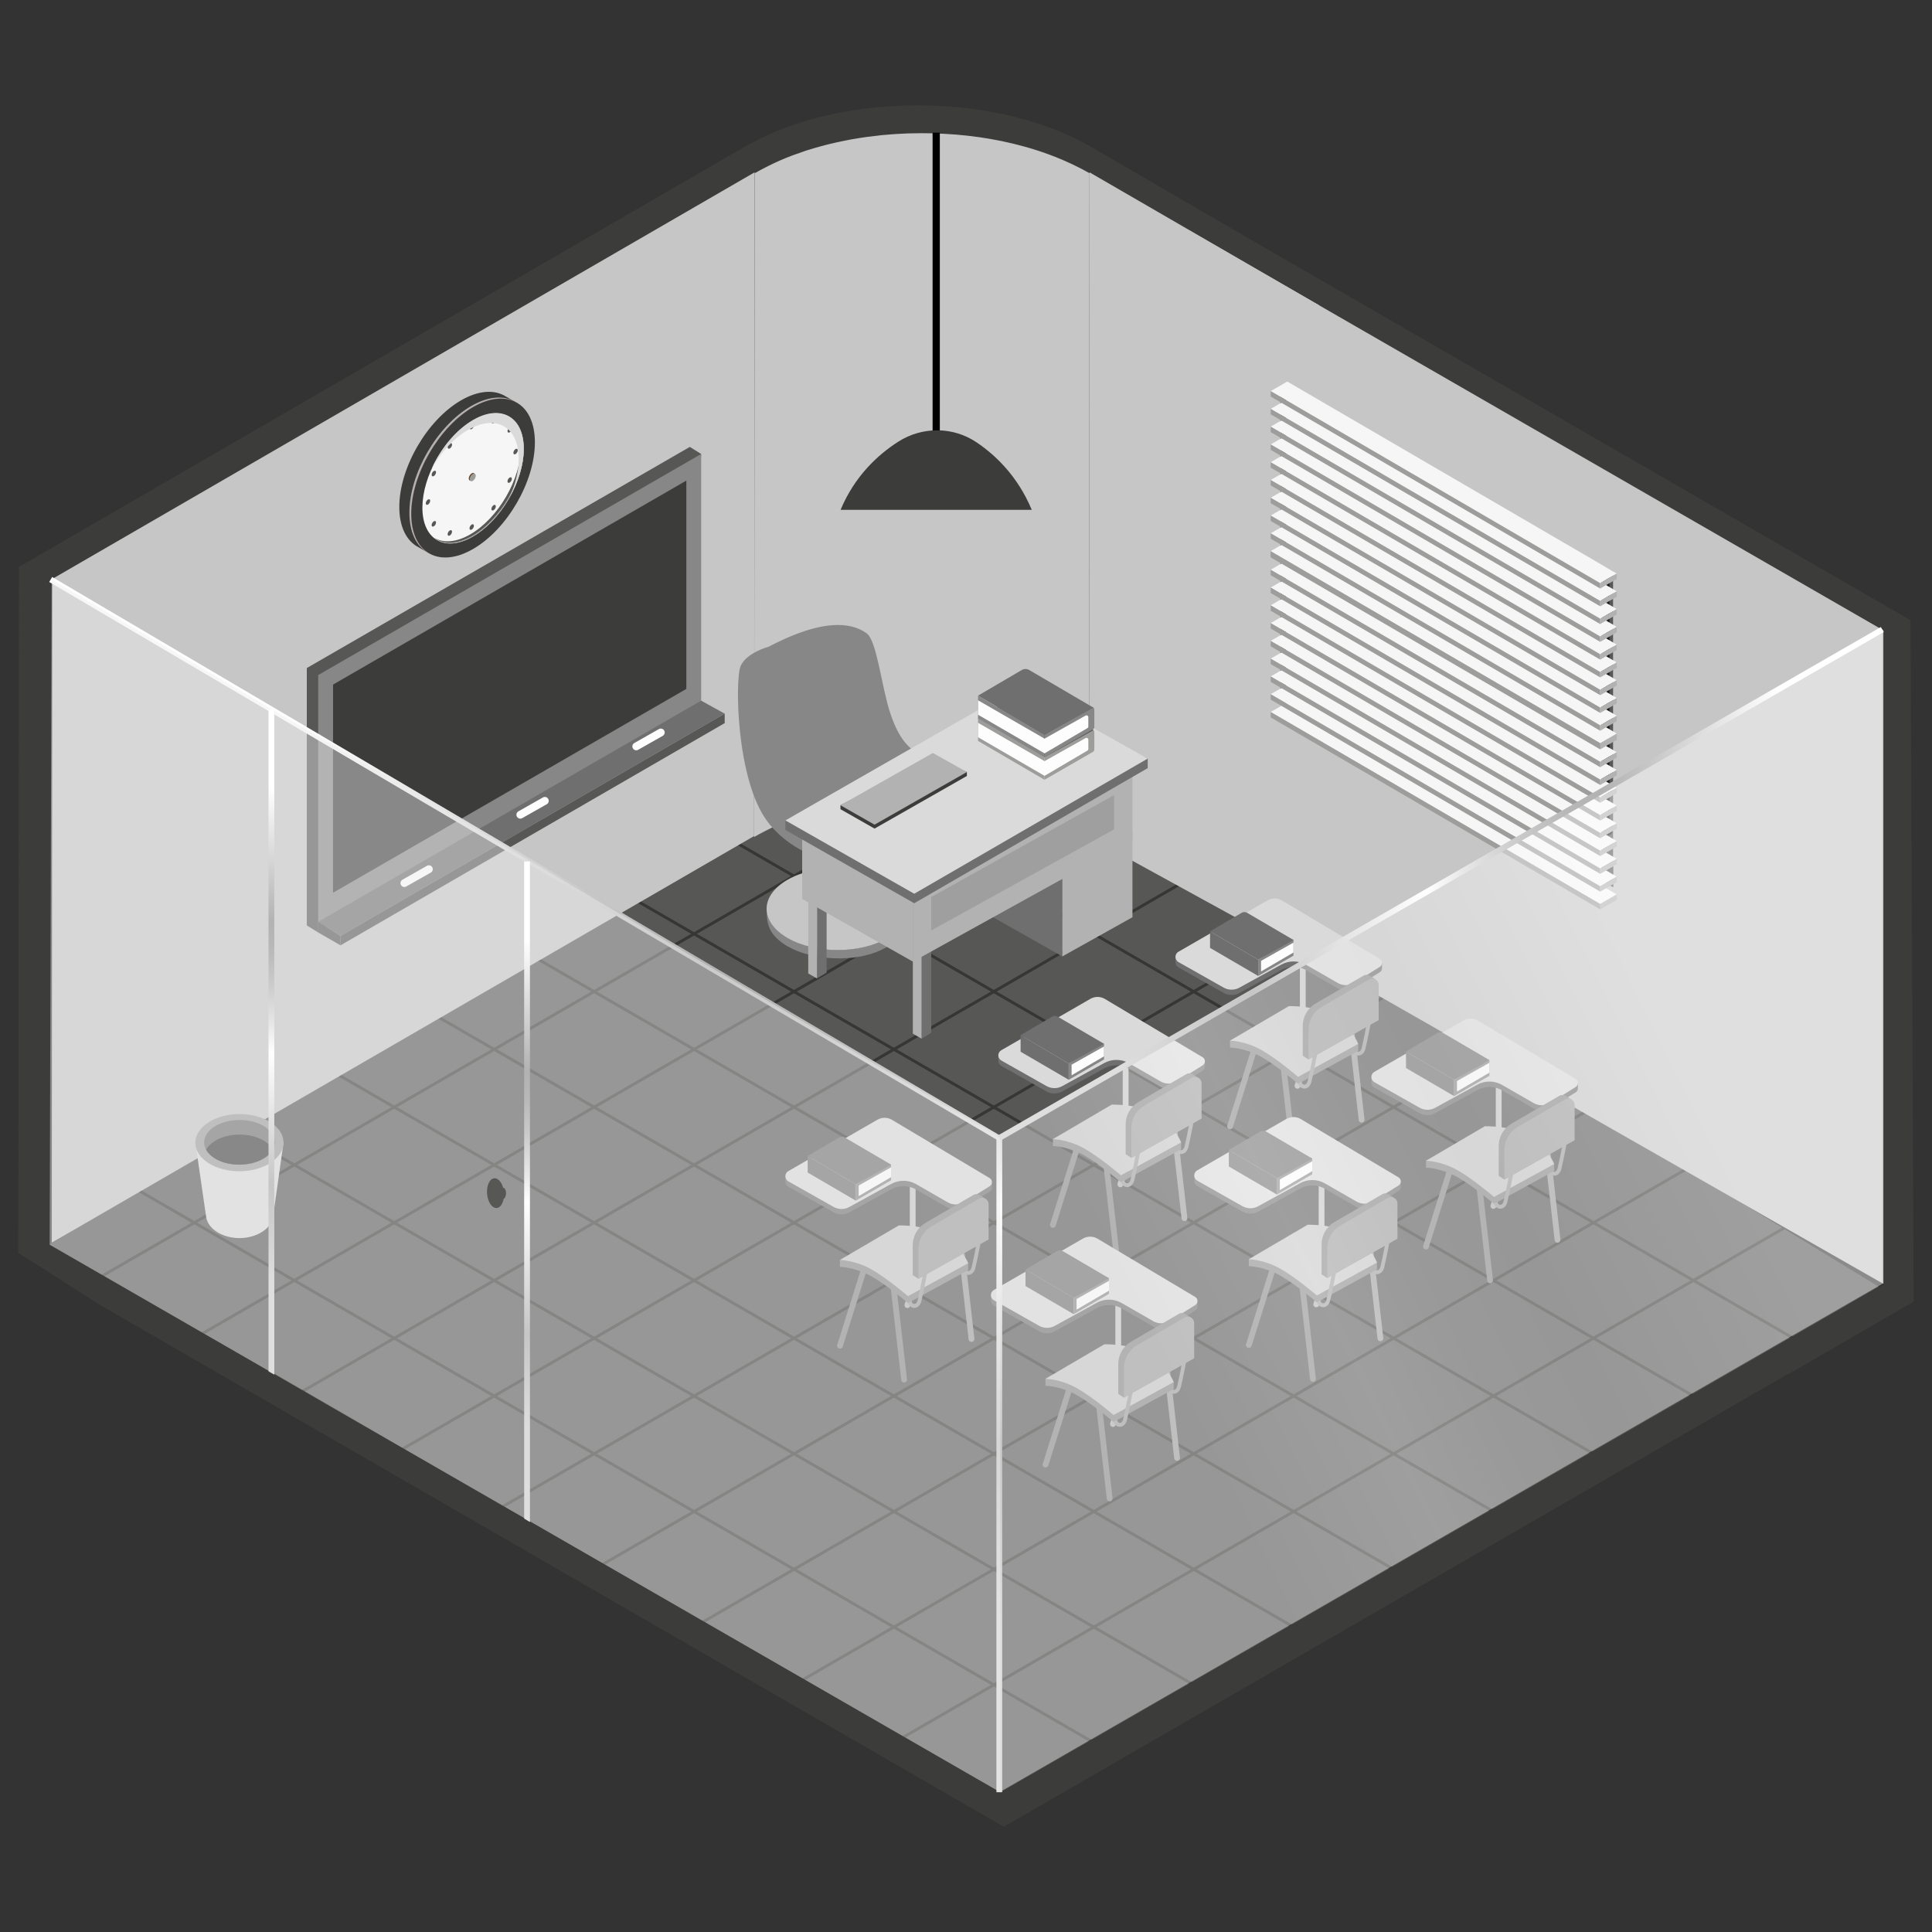 <?xml version="1.0" encoding="utf-8"?>
<!-- Generator: Adobe Illustrator 22.1.0, SVG Export Plug-In . SVG Version: 6.00 Build 0)  -->
<svg version="1.1" id="Layer_1" xmlns="http://www.w3.org/2000/svg" xmlns:xlink="http://www.w3.org/1999/xlink" x="0px" y="0px"
	 viewBox="0 0 500 500" style="enable-background:new 0 0 500 500;" xml:space="preserve">
<rect x="0" y="0" width="500" height="500" fill="#333333" stroke="none"/>
<g>
	<g>
		<path style="fill:#3C3C3B;" d="M495.25,336.86l-0.81-176.35L325.69,63.17l-43.38-25.2c-0.75-0.43-1.51-0.85-2.28-1.25
			c-0.25-0.13-0.51-0.26-0.77-0.39c-0.53-0.27-1.05-0.53-1.59-0.79c-0.31-0.15-0.63-0.29-0.95-0.43c-0.49-0.22-0.98-0.45-1.48-0.66
			c-0.34-0.15-0.7-0.29-1.04-0.43c-0.33-0.14-0.66-0.28-1-0.41c-0.11-0.04-0.22-0.08-0.33-0.12c-1.1-0.43-2.21-0.84-3.34-1.22
			c-0.16-0.06-0.33-0.11-0.5-0.16c-0.99-0.33-2-0.64-3.01-0.94c-0.17-0.05-0.33-0.11-0.49-0.15c-0.2-0.06-0.4-0.1-0.6-0.16
			c-0.63-0.18-1.27-0.34-1.91-0.51c-0.4-0.1-0.79-0.2-1.19-0.3c-0.7-0.17-1.4-0.32-2.1-0.47c-0.27-0.06-0.54-0.13-0.81-0.18
			c-0.08-0.02-0.16-0.03-0.24-0.04c-0.64-0.13-1.28-0.25-1.93-0.37c-0.37-0.07-0.73-0.14-1.1-0.2c-0.8-0.14-1.6-0.26-2.41-0.38
			c-0.21-0.03-0.41-0.07-0.62-0.1c-0.01,0-0.03,0-0.04,0c-1.01-0.14-2.02-0.27-3.03-0.38c-0.1-0.01-0.2-0.02-0.3-0.03
			c-0.91-0.1-1.83-0.19-2.75-0.27c-0.02,0-0.03,0-0.05,0c-0.33-0.03-0.65-0.04-0.98-0.07c-0.68-0.05-1.36-0.1-2.04-0.14
			c-0.41-0.02-0.82-0.03-1.23-0.05c-0.62-0.03-1.24-0.06-1.85-0.07c-0.05,0-0.1,0-0.15-0.01c-0.33-0.01-0.67,0-1-0.01
			c-0.67-0.01-1.34-0.02-2.01-0.02c-0.43,0-0.86,0.01-1.28,0.02c-0.62,0.01-1.24,0.02-1.87,0.04c-0.12,0-0.23,0-0.35,0.01
			c-0.29,0.01-0.57,0.03-0.86,0.04c-0.71,0.03-1.42,0.06-2.13,0.11c-0.43,0.03-0.86,0.06-1.29,0.09c-0.68,0.05-1.36,0.11-2.04,0.17
			c-0.24,0.02-0.48,0.04-0.72,0.06c-0.16,0.02-0.33,0.04-0.49,0.06c-1.07,0.11-2.13,0.24-3.19,0.38c-0.16,0.02-0.32,0.04-0.48,0.06
			c-1.2,0.17-2.4,0.36-3.59,0.57c-0.11,0.02-0.23,0.03-0.35,0.06c-0.31,0.06-0.62,0.12-0.93,0.18c-0.55,0.11-1.11,0.21-1.66,0.33
			c-0.45,0.09-0.9,0.19-1.34,0.29c-0.54,0.12-1.08,0.24-1.62,0.37c-0.45,0.11-0.89,0.22-1.33,0.33c-0.53,0.14-1.05,0.28-1.58,0.42
			c-0.44,0.12-0.88,0.25-1.31,0.38c-0.52,0.15-1.03,0.31-1.54,0.47c-0.23,0.07-0.46,0.14-0.69,0.21c-0.16,0.05-0.31,0.11-0.46,0.16
			c-0.93,0.31-1.86,0.63-2.77,0.97c-0.18,0.07-0.36,0.13-0.54,0.2c-1.07,0.41-2.12,0.84-3.15,1.29c-0.27,0.12-0.54,0.24-0.81,0.36
			c-0.79,0.35-1.57,0.72-2.34,1.1c-0.29,0.14-0.58,0.28-0.86,0.43c-0.99,0.51-1.96,1.03-2.91,1.57L4.89,146.72L4.75,324.24
			l9.71,0.63L192.6,215.49c0.94-0.55,1.92-1.07,2.91-1.58c0.28-0.15,0.57-0.29,0.86-0.43c0.77-0.38,1.55-0.75,2.34-1.1
			c0.27-0.12,0.53-0.24,0.81-0.36c1.03-0.45,2.08-0.88,3.15-1.29c0.18-0.07,0.36-0.13,0.54-0.2c0.91-0.34,1.83-0.66,2.77-0.97
			c0.38-0.13,0.77-0.25,1.15-0.37c0.51-0.16,1.03-0.32,1.54-0.47c0.44-0.13,0.87-0.25,1.31-0.38c0.52-0.15,1.05-0.28,1.58-0.42
			c0.44-0.11,0.88-0.23,1.33-0.33c0.54-0.13,1.08-0.25,1.62-0.37c0.45-0.1,0.89-0.2,1.34-0.29c0.55-0.11,1.1-0.22,1.66-0.33
			c0.42-0.08,0.85-0.16,1.27-0.24c1.19-0.21,2.38-0.4,3.59-0.57c0.16-0.02,0.32-0.04,0.47-0.06c1.06-0.14,2.13-0.27,3.2-0.38
			c0.4-0.04,0.81-0.08,1.21-0.12c0.68-0.06,1.36-0.12,2.04-0.17c0.43-0.03,0.86-0.06,1.29-0.09c0.71-0.04,1.42-0.08,2.13-0.11
			c0.4-0.02,0.8-0.04,1.2-0.05c0.62-0.02,1.24-0.03,1.86-0.04c0.43-0.01,0.86-0.02,1.29-0.02c0.67,0,1.33,0.01,2,0.02
			c0.38,0.01,0.77,0.01,1.15,0.02c0.62,0.02,1.24,0.05,1.85,0.07c0.41,0.02,0.82,0.03,1.23,0.05c0.68,0.04,1.36,0.09,2.04,0.14
			c0.34,0.03,0.69,0.04,1.03,0.07c0.92,0.08,1.85,0.17,2.76,0.27c0.1,0.01,0.19,0.02,0.29,0.03c1.01,0.11,2.02,0.24,3.03,0.38
			c0.22,0.03,0.43,0.07,0.65,0.1c0.81,0.12,1.61,0.24,2.42,0.38c0.37,0.06,0.73,0.14,1.1,0.21c0.64,0.12,1.29,0.24,1.93,0.37
			c0.35,0.07,0.7,0.15,1.05,0.23c0.7,0.15,1.4,0.31,2.1,0.47c0.4,0.1,0.79,0.2,1.19,0.3c0.64,0.16,1.28,0.33,1.91,0.51
			c0.37,0.1,0.73,0.21,1.09,0.31c1.01,0.3,2.02,0.61,3.01,0.93c0.17,0.06,0.34,0.11,0.51,0.16c1.13,0.38,2.24,0.79,3.34,1.22
			c0.45,0.17,0.89,0.35,1.33,0.54c0.35,0.14,0.7,0.28,1.04,0.43c0.5,0.21,0.99,0.44,1.48,0.66c0.32,0.14,0.64,0.28,0.95,0.43
			c0.54,0.25,1.06,0.52,1.59,0.79c0.26,0.13,0.52,0.25,0.77,0.39c0.77,0.4,1.53,0.82,2.28,1.25l58.6,34.05l0-1.86L495.25,336.86z"/>
		<polygon style="fill:#3C3C3B;" points="259.78,472.76 485.32,342.54 238.72,190.04 4.75,324.24 25.98,337.78 		"/>
		<polygon style="fill:#575756;" points="258.9,463.83 486.25,333.03 237.84,181.11 12.87,322.12 		"/>
		<g>
			<defs>
				<polygon id="SVGID_394_" points="258.9,463.83 486.25,333.03 237.84,181.11 12.87,322.12 				"/>
			</defs>
			<clipPath id="SVGID_5_">
				<use xlink:href="#SVGID_394_"  style="overflow:visible;"/>
			</clipPath>
			<g style="opacity:0.38;clip-path:url(#SVGID_5_);">
				<g>
					
						<line style="fill:#BF8F14;stroke:#000000;stroke-width:0.75;stroke-miterlimit:10;" x1="225.08" y1="484.51" x2="530.93" y2="307.71"/>
					
						<line style="fill:#BF8F14;stroke:#000000;stroke-width:0.75;stroke-miterlimit:10;" x1="199.88" y1="469.18" x2="505.73" y2="292.37"/>
					
						<line style="fill:#BF8F14;stroke:#000000;stroke-width:0.75;stroke-miterlimit:10;" x1="174.68" y1="453.84" x2="480.53" y2="277.04"/>
					
						<line style="fill:#BF8F14;stroke:#000000;stroke-width:0.75;stroke-miterlimit:10;" x1="149.47" y1="438.51" x2="455.32" y2="261.71"/>
					
						<line style="fill:#BF8F14;stroke:#000000;stroke-width:0.75;stroke-miterlimit:10;" x1="124.27" y1="423.18" x2="430.12" y2="246.37"/>
					
						<line style="fill:#BF8F14;stroke:#000000;stroke-width:0.75;stroke-miterlimit:10;" x1="99.07" y1="407.84" x2="404.92" y2="231.04"/>
					
						<line style="fill:#BF8F14;stroke:#000000;stroke-width:0.75;stroke-miterlimit:10;" x1="73.87" y1="392.51" x2="379.72" y2="215.71"/>
					
						<line style="fill:#BF8F14;stroke:#000000;stroke-width:0.75;stroke-miterlimit:10;" x1="48.66" y1="377.18" x2="354.51" y2="200.37"/>
					
						<line style="fill:#BF8F14;stroke:#000000;stroke-width:0.75;stroke-miterlimit:10;" x1="23.46" y1="361.84" x2="329.31" y2="185.04"/>
					
						<line style="fill:#BF8F14;stroke:#000000;stroke-width:0.75;stroke-miterlimit:10;" x1="-1.74" y1="346.51" x2="304.11" y2="169.71"/>
				</g>
				<g>
					
						<line style="fill:#BF8F14;stroke:#000000;stroke-width:0.75;stroke-miterlimit:10;" x1="298.23" y1="489.66" x2="-7.62" y2="312.85"/>
					
						<line style="fill:#BF8F14;stroke:#000000;stroke-width:0.75;stroke-miterlimit:10;" x1="323.43" y1="474.32" x2="17.58" y2="297.52"/>
					
						<line style="fill:#BF8F14;stroke:#000000;stroke-width:0.75;stroke-miterlimit:10;" x1="348.63" y1="458.99" x2="42.78" y2="282.19"/>
					
						<line style="fill:#BF8F14;stroke:#000000;stroke-width:0.75;stroke-miterlimit:10;" x1="373.84" y1="443.66" x2="67.98" y2="266.85"/>
					
						<line style="fill:#BF8F14;stroke:#000000;stroke-width:0.75;stroke-miterlimit:10;" x1="399.04" y1="428.32" x2="93.19" y2="251.52"/>
					
						<line style="fill:#BF8F14;stroke:#000000;stroke-width:0.75;stroke-miterlimit:10;" x1="424.24" y1="412.99" x2="118.39" y2="236.19"/>
					
						<line style="fill:#BF8F14;stroke:#000000;stroke-width:0.75;stroke-miterlimit:10;" x1="449.44" y1="397.66" x2="143.59" y2="220.85"/>
					
						<line style="fill:#BF8F14;stroke:#000000;stroke-width:0.75;stroke-miterlimit:10;" x1="474.65" y1="382.32" x2="168.79" y2="205.52"/>
					
						<line style="fill:#BF8F14;stroke:#000000;stroke-width:0.75;stroke-miterlimit:10;" x1="499.85" y1="366.99" x2="194" y2="190.19"/>
					
						<line style="fill:#BF8F14;stroke:#000000;stroke-width:0.75;stroke-miterlimit:10;" x1="525.05" y1="351.66" x2="219.2" y2="174.85"/>
				</g>
			</g>
		</g>
		<polygon style="fill:#C6C6C6;" points="307.09,229.34 307.66,59.58 487.42,163.14 487.42,332.26 		"/>
		<path style="fill:#C6C6C6;" d="M201.06,213.59c0.26-0.12,0.52-0.24,0.78-0.35c1-0.43,2.02-0.85,3.05-1.24
			c0.17-0.07,0.35-0.13,0.53-0.19c0.88-0.33,1.77-0.64,2.68-0.94c0.37-0.12,0.74-0.24,1.11-0.36c0.5-0.16,0.99-0.31,1.49-0.46
			c0.42-0.12,0.84-0.25,1.27-0.36c0.51-0.14,1.01-0.28,1.53-0.41c0.43-0.11,0.86-0.22,1.29-0.32c0.52-0.13,1.04-0.24,1.57-0.36
			c0.43-0.1,0.86-0.19,1.3-0.28c0.53-0.11,1.07-0.21,1.6-0.32c0.41-0.08,0.82-0.16,1.23-0.23c1.15-0.2,2.31-0.39,3.47-0.55
			c0.15-0.02,0.31-0.04,0.46-0.06c1.03-0.14,2.06-0.26,3.09-0.37c0.39-0.04,0.78-0.08,1.17-0.11c0.66-0.06,1.32-0.12,1.98-0.16
			c0.41-0.03,0.83-0.06,1.25-0.09c0.69-0.04,1.38-0.07,2.07-0.1c0.39-0.02,0.78-0.04,1.17-0.05c0.6-0.02,1.2-0.03,1.8-0.03
			c0.42-0.01,0.84-0.02,1.25-0.02c0.64,0,1.29,0.01,1.93,0.02c0.37,0.01,0.74,0.01,1.12,0.02c0.6,0.02,1.2,0.04,1.79,0.07
			c0.4,0.02,0.79,0.03,1.19,0.05c0.66,0.04,1.32,0.09,1.98,0.13c0.33,0.02,0.67,0.04,1,0.07c0.89,0.07,1.79,0.16,2.67,0.26
			c0.09,0.01,0.19,0.02,0.28,0.03c0.98,0.11,1.96,0.23,2.93,0.37c0.21,0.03,0.42,0.07,0.63,0.1c0.78,0.12,1.56,0.23,2.34,0.37
			c0.36,0.06,0.71,0.13,1.06,0.2c0.62,0.11,1.25,0.23,1.86,0.35c0.34,0.07,0.67,0.15,1.01,0.22c0.68,0.15,1.36,0.3,2.03,0.46
			c0.39,0.09,0.77,0.19,1.15,0.29c0.62,0.16,1.24,0.32,1.85,0.49c0.35,0.1,0.71,0.2,1.06,0.3c0.98,0.29,1.95,0.59,2.91,0.9
			c0.16,0.05,0.33,0.1,0.49,0.16c1.09,0.37,2.17,0.77,3.23,1.18c0.43,0.17,0.86,0.34,1.29,0.52c0.34,0.14,0.68,0.28,1.01,0.42
			c0.48,0.21,0.96,0.42,1.43,0.64c0.31,0.14,0.62,0.04,0.92,0.18c0.52,0.25,1.03,0.5,1.54,0.76c0.25,0.13,0.5,0.24,0.74,0.37
			c0.75,0.39,1.48,0.79,2.2,1.21l0.13-171.53c-0.72-0.42-1.46-0.82-2.2-1.21c-0.24-0.13-0.5-0.25-0.74-0.37
			c-0.51-0.26-1.02-0.52-1.54-0.76c-0.3-0.14-0.61-0.28-0.92-0.42c-0.47-0.22-0.95-0.43-1.43-0.64c-0.33-0.14-0.67-0.28-1.01-0.42
			c-0.32-0.13-0.64-0.27-0.96-0.4c-0.11-0.04-0.22-0.08-0.32-0.12c-1.06-0.41-2.14-0.81-3.23-1.18c-0.16-0.05-0.32-0.1-0.48-0.16
			c-0.96-0.32-1.93-0.62-2.92-0.91c-0.16-0.05-0.32-0.1-0.48-0.15c-0.19-0.05-0.39-0.1-0.58-0.15c-0.61-0.17-1.23-0.33-1.85-0.49
			c-0.38-0.1-0.76-0.2-1.15-0.29c-0.67-0.16-1.35-0.31-2.03-0.46c-0.26-0.06-0.52-0.12-0.78-0.18c-0.08-0.02-0.15-0.03-0.23-0.04
			c-0.62-0.13-1.24-0.24-1.86-0.35c-0.36-0.07-0.71-0.14-1.06-0.2c-0.77-0.13-1.55-0.25-2.33-0.37c-0.2-0.03-0.4-0.07-0.6-0.09
			c-0.01,0-0.03,0-0.04,0c-0.97-0.14-1.95-0.26-2.93-0.37c-0.1-0.01-0.19-0.02-0.29-0.03c-0.89-0.1-1.77-0.18-2.66-0.26
			c-0.02,0-0.03,0-0.05,0c-0.32-0.03-0.63-0.04-0.95-0.06c-0.66-0.05-1.32-0.1-1.98-0.13c-0.4-0.02-0.79-0.03-1.19-0.05
			c-0.6-0.03-1.2-0.05-1.79-0.07c-0.05,0-0.09,0-0.14-0.01c-0.32-0.01-0.65,0-0.97-0.01c-0.65-0.01-1.29-0.02-1.94-0.02
			c-0.41,0-0.83,0.01-1.24,0.02c-0.6,0.01-1.2,0.02-1.81,0.03c-0.11,0-0.22,0-0.33,0.01c-0.28,0.01-0.55,0.03-0.83,0.04
			c-0.69,0.03-1.38,0.06-2.07,0.1c-0.42,0.03-0.83,0.06-1.25,0.09c-0.66,0.05-1.32,0.1-1.98,0.16c-0.23,0.02-0.47,0.04-0.7,0.06
			c-0.16,0.02-0.31,0.04-0.47,0.06c-1.03,0.11-2.07,0.23-3.09,0.37c-0.15,0.02-0.31,0.04-0.46,0.06c-1.17,0.16-2.32,0.35-3.47,0.55
			c-0.11,0.02-0.22,0.03-0.33,0.05c-0.3,0.05-0.6,0.12-0.9,0.18c-0.54,0.1-1.07,0.2-1.6,0.32c-0.43,0.09-0.87,0.19-1.3,0.28
			c-0.52,0.12-1.05,0.24-1.57,0.36c-0.43,0.1-0.86,0.21-1.29,0.32c-0.51,0.13-1.02,0.27-1.53,0.41c-0.43,0.12-0.85,0.24-1.27,0.36
			c-0.5,0.15-1,0.3-1.49,0.45c-0.22,0.07-0.45,0.13-0.67,0.2c-0.15,0.05-0.3,0.11-0.45,0.16c-0.9,0.3-1.8,0.61-2.68,0.94
			c-0.17,0.06-0.35,0.12-0.53,0.19c-1.04,0.39-2.05,0.81-3.05,1.24c-0.26,0.11-0.52,0.23-0.78,0.35c-0.77,0.34-1.52,0.7-2.26,1.07
			c-0.28,0.14-0.56,0.27-0.83,0.42c-0.96,0.49-1.9,0.99-2.81,1.52l-0.13,171.77c0.91-0.53,1.86-1.03,2.81-1.52
			c0.27-0.14,0.55-0.28,0.83-0.42C199.54,214.29,200.3,213.94,201.06,213.59z"/>
		<g>
			<polygon style="fill:#C6C6C6;" points="195.29,44.6 195.16,216.37 13.4,321.6 13.53,149.83 			"/>
		</g>
		<g>
			<polygon style="fill:#C6C6C6;" points="341.42,79.03 342,249.63 281.83,216.6 281.97,44.6 			"/>
		</g>
		
			<line style="fill:#0D352F;stroke:#000000;stroke-width:1.868;stroke-miterlimit:10;" x1="242.29" y1="111.58" x2="242.29" y2="34.33"/>
		<polyline style="fill:#3C3C3B;" points="457.54,349.67 462.88,355.44 464.09,354.9 495.25,336.86 487.81,332.26 458.15,349.32 		
			"/>
		<polygon style="fill:#3C3C3B;" points="4.76,317.25 4.75,324.24 26.52,337.56 28.9,332.84 		"/>
		<path style="fill:#3C3C3B;" d="M232.45,114.32c-5.23,3.35-11.25,8.86-14.91,17.63h25.01h24.47c-3.59-8.61-9.27-14.08-14.24-17.44
			C246.68,110.36,238.67,110.34,232.45,114.32z"/>
		<g>
			<defs>
				<polygon id="SVGID_396_" points="302,218.54 300.74,141.72 366.83,180.17 309.63,221.61 				"/>
			</defs>
			<clipPath id="SVGID_7_">
				<use xlink:href="#SVGID_396_"  style="overflow:visible;"/>
			</clipPath>
		</g>
		<g>
			<defs>
				<polygon id="SVGID_398_" points="302,218.54 300.74,141.72 366.83,180.17 309.63,221.61 				"/>
			</defs>
			<clipPath id="SVGID_9_">
				<use xlink:href="#SVGID_398_"  style="overflow:visible;"/>
			</clipPath>
		</g>
		<g>
			<defs>
				<path id="SVGID_400_" d="M208.4,194.91c0,0,3.3,5.89,9.1,4.2c3.17-0.93,3.58,7.75,3.58,7.75s-2.13,5.23-2.43,5.31
					c-0.31,0.08-10.25,0.77-10.25,0.77l-6.08-11.23l4.13-6.9L208.4,194.91z"/>
			</defs>
			<clipPath id="SVGID_11_">
				<use xlink:href="#SVGID_400_"  style="overflow:visible;"/>
			</clipPath>
		</g>
		<g>
			<defs>
				<path id="SVGID_402_" d="M194.36,260.78l5.93,6.59c4.33,4.81,9.29,9,14.76,12.47l2.31,1.46l-7.06,35.52l-16.96-8.86l2.07-22.74
					L194.36,260.78z"/>
			</defs>
			<clipPath id="SVGID_13_">
				<use xlink:href="#SVGID_402_"  style="overflow:visible;"/>
			</clipPath>
		</g>
		<g style="opacity:0.5;">
			<defs>
				<path id="SVGID_404_" style="opacity:0.5;" d="M356.09,299.13l-12.16,59.27l26.02-14.15l4.44-17.6c0,0,1.89-22.27,1.89-23.02
					c0-0.75-4.64-12.82-4.64-12.82l-21.98,2.45l1.88,1.83L356.09,299.13z"/>
			</defs>
			<clipPath id="SVGID_15_">
				<use xlink:href="#SVGID_404_"  style="overflow:visible;"/>
			</clipPath>
		</g>
		<path style="fill:none;" d="M352.48,309.06l-19.2,61.55l-9.01-2.24l0.47-1.02c8.21-7.74,7.24-21.07,7.67-32.21l0.19-5.03
			l-2.02-8.83c-0.01-0.06-0.05-0.12-0.09-0.17l-4.09-4.05c0,0,3.28-11.65,5.27-11.94c1.99-0.29,12.98-0.75,12.98-0.75L352.48,309.06
			z"/>
		<g>
			<polygon style="fill:#575756;" points="331.39,100.56 417.46,147.9 417.46,229.56 331.39,180.69 			"/>
			<g>
				<polygon style="opacity:0.84;fill:#575756;" points="337.62,101.98 337.62,176.05 417.46,222.12 417.46,229.56 331.39,180.69 
					331.39,100.56 				"/>
				<polygon style="fill:#575756;" points="337.62,176.05 417.46,222.12 417.46,229.56 331.39,180.69 				"/>
			</g>
		</g>
		<g>
			<path style="fill:#DADADA;" d="M73.38,295.68l-2.71,19.19c-0.45,3.18-4.31,5.53-8.65,5.55c-4.35,0.01-8.21-2.31-8.67-5.49
				l-2.78-19.17L73.38,295.68z"/>
			<path style="fill:#9D9D9C;" d="M50.55,295.76c0.01,4.09,5.12,7.38,11.42,7.36c6.3-0.02,11.41-3.35,11.4-7.44
				c-0.01-4.09-5.12-7.38-11.42-7.36C55.65,288.34,50.55,291.67,50.55,295.76z"/>
			<path style="fill:#706F6F;" d="M52.83,295.66c0.01,3.2,4.1,5.77,9.15,5.76c5.05-0.02,9.14-2.62,9.13-5.82
				c0-3.2-4.1-5.77-9.15-5.75C56.91,289.86,52.82,292.46,52.83,295.66z"/>
			<path style="fill:#3C3C3B;" d="M61.96,293.63c-4,0.01-7.39,1.65-8.62,3.92c1.24,2.26,4.64,3.88,8.63,3.86
				c4-0.01,7.39-1.65,8.62-3.92C69.35,295.23,65.96,293.61,61.96,293.63z"/>
		</g>
		<g>
			<g>
				<polygon id="XMLID_8_" style="fill:#575756;" points="178.52,182.31 181.46,117.49 178.52,115.66 79.4,172.89 79.4,239.5 
					82.35,241.32 				"/>
				<polygon id="XMLID_7_" style="fill:#878787;" points="181.46,184.13 181.46,117.49 82.35,174.71 82.35,241.32 				"/>
				<polygon id="XMLID_5_" style="fill:#3C3C3B;" points="86.19,231.04 86.19,177.17 177.62,124.38 177.62,178.29 				"/>
			</g>
			<g>
				<polygon style="fill:#706F6F;" points="187.55,184.69 181.46,181.33 82.35,238.56 88.12,242.2 				"/>
				<polygon style="fill:#575756;" points="88.12,244.65 88.12,242.2 187.55,184.69 187.55,187.14 				"/>
				<polygon style="fill:#575756;" points="82.35,241.32 88.12,244.65 88.12,242.2 82.35,238.56 				"/>
			</g>
			<g>
				<path style="fill:#FDFDFD;" d="M164.67,194.18c-0.34,0-0.67-0.17-0.86-0.48c-0.29-0.47-0.15-1.1,0.32-1.39l6.35-3.6
					c0.47-0.29,1.1-0.15,1.39,0.32c0.29,0.47,0.15,1.1-0.32,1.39l-6.35,3.6C165.04,194.13,164.86,194.18,164.67,194.18z"/>
				<path style="fill:#FDFDFD;" d="M134.66,211.87c-0.34,0-0.67-0.17-0.86-0.48c-0.29-0.47-0.15-1.1,0.32-1.39l6.35-3.6
					c0.47-0.29,1.1-0.15,1.39,0.32c0.29,0.47,0.15,1.1-0.32,1.39l-6.35,3.6C135.03,211.82,134.84,211.87,134.66,211.87z"/>
				<path style="fill:#FDFDFD;" d="M104.65,229.56c-0.34,0-0.67-0.17-0.86-0.48c-0.29-0.47-0.15-1.1,0.32-1.39l6.35-3.6
					c0.47-0.29,1.1-0.15,1.39,0.32c0.29,0.47,0.15,1.1-0.32,1.39l-6.35,3.6C105.01,229.51,104.83,229.56,104.65,229.56z"/>
			</g>
		</g>
		<g>
			<g>
				<g>
					<g>
						<g style="enable-background:new    ;">
							<path style="fill:#878787;" d="M235.05,235.83c-0.35,3.87-3.99,6.49-7.27,7.91c-3.58,1.54-7.51,2.16-11.39,2.11
								c-3.96-0.05-8-0.81-11.57-2.57c-3.12-1.53-6.42-4.31-6.41-8.1c-0.01,2.75,0.19,5.03,2.17,7.18c2.56,2.77,6.4,4.26,10.02,5.01
								c7.06,1.46,16.67,0.75,22.04-4.68c2.16-2.19,2.45-4.49,2.46-7.4C235.08,235.48,235.07,235.66,235.05,235.83z"/>
							<g>
								<path style="fill:#C6C6C6;" d="M229.67,227.73c7.19,4.15,7.23,10.88,0.09,15.03c-7.14,4.15-18.76,4.15-25.95,0
									c-7.19-4.15-7.22-10.88-0.08-15.03C210.88,223.58,222.49,223.58,229.67,227.73z"/>
							</g>
						</g>
					</g>
					<g>
						<g style="enable-background:new    ;">
							<g>
								<polygon style="fill:#FFBE3D;" points="220.02,219.34 219.97,235.38 217.17,237.01 217.21,220.97 								"/>
							</g>
							<g>
								<polygon style="fill:#B17746;" points="217.21,220.97 217.17,237.01 214.34,235.38 214.39,219.34 								"/>
							</g>
							<g>
								<polygon style="fill:#4DA5DC;" points="220.02,219.34 217.21,220.97 214.39,219.34 217.19,217.71 								"/>
							</g>
						</g>
					</g>
				</g>
				<path style="fill:#878787;" d="M198.97,167.35c0,0-5.75,1.53-7.28,4.98c-1.53,3.45-1.15,29.51,6.9,40.25
					c8.05,10.73,23,12.27,26.45,10.73s23.38-11.5,24.92-16.48c1.53-4.98-6.13-8.82-10.35-10.73c-4.22-1.92-6.9-4.6-9.2-11.5
					c-2.3-6.9-3.45-18.78-6.13-20.7C221.58,161.98,215.06,158.92,198.97,167.35z"/>
			</g>
		</g>
		<g>
			<g>
				<g>
					<polygon style="fill:#706F6F;" points="213.93,214.28 213.93,251.71 211.44,253.22 211.44,215.72 					"/>
					<polygon style="fill:#B2B2B2;" points="211.44,253.22 209.17,251.93 209.17,217.04 211.44,215.72 					"/>
				</g>
				<polygon style="fill:#706F6F;" points="274.93,247.52 274.93,222.63 246.27,211.02 246.27,231.3 				"/>
				<polygon style="fill:#B2B2B2;" points="236.26,248.87 236.26,226.4 207.6,214.79 207.6,232.65 				"/>
				<g>
					<polygon style="fill:#706F6F;" points="241,229.86 241,267.29 238.51,268.81 238.51,231.31 					"/>
					<polygon style="fill:#B2B2B2;" points="238.51,268.81 236.24,267.51 236.24,232.62 238.51,231.31 					"/>
				</g>
				<polygon style="fill:#B2B2B2;" points="236.26,248.87 293.08,217.43 293.08,197.66 236.26,229.37 				"/>
				<polygon style="fill:#B2B2B2;" points="274.93,247.52 293.08,237.38 293.08,215.2 274.93,225.6 				"/>
				<polygon style="opacity:0.28;fill:#706F6F;" points="241,232.15 288.34,205.76 288.34,214.64 241,240.81 				"/>
				<g>
					<polygon style="fill:#706F6F;" points="203.26,214.79 236.6,233.76 297.03,198.79 297.03,196.32 263.75,180.16 203.26,212.32 
											"/>
					<polygon style="fill:#DADADA;" points="203.26,212.32 236.6,231.3 297.03,196.32 263.75,177.69 					"/>
				</g>
			</g>
			<g>
				<polygon style="fill:#3C3C3B;" points="217.51,209.42 226.33,214.44 250.23,200.82 250.23,199.8 241.42,195.88 217.51,208.4 
									"/>
				<polygon style="fill:#B2B2B2;" points="217.51,208.4 226.33,213.42 250.23,199.8 241.42,194.87 				"/>
			</g>
			<g>
				<g>
					<path style="fill:#9D9D9C;" d="M283.21,193.96v-4.48c0-0.57-0.62-0.91-1.1-0.62l-11.79,7.13v5.81l12.54-7.22
						C283.08,194.45,283.21,194.21,283.21,193.96z"/>
					<path style="fill:#575756;" d="M282.99,188.96l-16.63-9.74c-0.6-0.35-1.33-0.35-1.93,0l-11.31,6.63l17.21,10.14L282.99,188.96z
						"/>
					<polygon style="fill:#9D9D9C;" points="270.32,201.8 253.11,191.75 253.11,185.84 270.32,195.98 					"/>
					<path style="fill:#FDFDFD;" d="M281.66,193.84v-2.41c0-0.37-0.39-0.6-0.71-0.42l-10.62,5.97l-17.21-9.92v3.73l17.21,10
						l11.1-6.54C281.57,194.16,281.66,194.01,281.66,193.84z"/>
				</g>
				<g>
					<path style="fill:#878787;" d="M283.21,188.14v-4.48c0-0.57-0.62-0.91-1.1-0.62l-11.79,7.13v5.81l12.54-7.22
						C283.08,188.63,283.21,188.4,283.21,188.14z"/>
					<path style="fill:#706F6F;" d="M282.99,183.14l-16.63-9.74c-0.6-0.35-1.33-0.35-1.93,0l-11.31,6.63l17.21,10.14L282.99,183.14z
						"/>
					<polygon style="fill:#878787;" points="270.32,195.98 253.11,185.94 253.11,180.03 270.32,190.17 					"/>
					<path style="fill:#FDFDFD;" d="M281.66,188.02v-2.41c0-0.37-0.39-0.6-0.71-0.42l-10.62,5.97l-17.21-9.92v3.73l17.21,10
						l11.1-6.54C281.57,188.35,281.66,188.19,281.66,188.02z"/>
				</g>
			</g>
		</g>
		<path style="fill:#1D1D1B;" d="M415.76,213v-63.61h0.75V213c0.55,0.2,0.95,0.82,0.95,1.56c0,0.9-0.6,1.63-1.33,1.63
			s-1.33-0.73-1.33-1.63C414.8,213.82,415.21,213.2,415.76,213z"/>
		<g>
			<g>
				<polygon style="fill:#F6F6F6;" points="414.13,233.95 328.85,184.26 333.14,181.79 418.42,231.48 				"/>
				<polygon style="fill:#B2B2B2;" points="418.42,232.88 418.42,231.48 414.13,233.95 414.13,235.35 				"/>
				<polygon style="fill:#9D9D9C;" points="328.85,184.26 328.85,185.66 414.13,235.35 414.13,233.95 				"/>
			</g>
			<g>
				<polygon style="fill:#F6F6F6;" points="414.13,229.35 328.85,179.66 333.14,177.19 418.42,226.88 				"/>
				<polygon style="fill:#B2B2B2;" points="418.42,228.28 418.42,226.88 414.13,229.35 414.13,230.75 				"/>
				<polygon style="fill:#9D9D9C;" points="328.85,179.66 328.85,181.06 414.13,230.75 414.13,229.35 				"/>
			</g>
			<g>
				<polygon style="fill:#F6F6F6;" points="414.13,224.75 328.85,175.06 333.14,172.58 418.42,222.27 				"/>
				<polygon style="fill:#B2B2B2;" points="418.42,223.68 418.42,222.27 414.13,224.75 414.13,226.15 				"/>
				<polygon style="fill:#9D9D9C;" points="328.85,175.06 328.85,176.46 414.13,226.15 414.13,224.75 				"/>
			</g>
			<g>
				<polygon style="fill:#F6F6F6;" points="414.13,220.15 328.85,170.46 333.14,167.98 418.42,217.67 				"/>
				<polygon style="fill:#B2B2B2;" points="418.42,219.08 418.42,217.67 414.13,220.15 414.13,221.55 				"/>
				<polygon style="fill:#9D9D9C;" points="328.85,170.46 328.85,171.86 414.13,221.55 414.13,220.15 				"/>
			</g>
			<g>
				<polygon style="fill:#F6F6F6;" points="414.13,215.55 328.85,165.86 333.14,163.38 418.42,213.07 				"/>
				<polygon style="fill:#B2B2B2;" points="418.42,214.47 418.42,213.07 414.13,215.55 414.13,216.95 				"/>
				<polygon style="fill:#9D9D9C;" points="328.85,165.86 328.85,167.26 414.13,216.95 414.13,215.55 				"/>
			</g>
			<g>
				<polygon style="fill:#F6F6F6;" points="414.13,210.95 328.85,161.26 333.14,158.78 418.42,208.47 				"/>
				<polygon style="fill:#B2B2B2;" points="418.42,209.87 418.42,208.47 414.13,210.95 414.13,212.35 				"/>
				<polygon style="fill:#9D9D9C;" points="328.85,161.26 328.85,162.66 414.13,212.35 414.13,210.95 				"/>
			</g>
			<g>
				<g>
					<polygon style="fill:#F6F6F6;" points="414.13,206.35 328.85,156.66 333.14,154.18 418.42,203.87 					"/>
					<polygon style="fill:#B2B2B2;" points="418.42,205.27 418.42,203.87 414.13,206.35 414.13,207.75 					"/>
					<polygon style="fill:#9D9D9C;" points="328.85,156.66 328.85,158.06 414.13,207.75 414.13,206.35 					"/>
				</g>
				<polygon style="fill:#F6F6F6;" points="414.13,201.74 328.85,152.06 333.14,149.58 418.42,199.27 				"/>
				<polygon style="fill:#B2B2B2;" points="418.42,200.67 418.42,199.27 414.13,201.74 414.13,203.15 				"/>
				<polygon style="fill:#9D9D9C;" points="328.85,152.06 328.85,153.46 414.13,203.15 414.13,201.74 				"/>
			</g>
			<g>
				<polygon style="fill:#F6F6F6;" points="414.13,197.14 328.85,147.45 333.14,144.98 418.42,194.67 				"/>
				<polygon style="fill:#B2B2B2;" points="418.42,196.07 418.42,194.67 414.13,197.14 414.13,198.55 				"/>
				<polygon style="fill:#9D9D9C;" points="328.85,147.45 328.85,148.86 414.13,198.55 414.13,197.14 				"/>
			</g>
			<g>
				<polygon style="fill:#F6F6F6;" points="414.13,192.54 328.85,142.85 333.14,140.38 418.42,190.07 				"/>
				<polygon style="fill:#B2B2B2;" points="418.42,191.47 418.42,190.07 414.13,192.54 414.13,193.94 				"/>
				<polygon style="fill:#9D9D9C;" points="328.85,142.85 328.85,144.25 414.13,193.94 414.13,192.54 				"/>
			</g>
		</g>
		<linearGradient id="SVGID_17_" gradientUnits="userSpaceOnUse" x1="341.672" y1="328.923" x2="355.932" y2="314.664">
			<stop  offset="0" style="stop-color:#FFF961"/>
			<stop  offset="0.22" style="stop-color:#FFE253"/>
			<stop  offset="0.479" style="stop-color:#FFCE47"/>
			<stop  offset="0.739" style="stop-color:#FFC23F"/>
			<stop  offset="1" style="stop-color:#FFBE3D"/>
		</linearGradient>
		<path style="fill:url(#SVGID_17_);" d="M354.24,312.97l-3.85,13.96l-6.86,3.85v-7.42c0-2.6,1.39-5,3.64-6.3L354.24,312.97z"/>
		<linearGradient id="SVGID_19_" gradientUnits="userSpaceOnUse" x1="235.078" y1="328.435" x2="249.337" y2="314.176">
			<stop  offset="0" style="stop-color:#FFF961"/>
			<stop  offset="0.22" style="stop-color:#FFE253"/>
			<stop  offset="0.479" style="stop-color:#FFCE47"/>
			<stop  offset="0.739" style="stop-color:#FFC23F"/>
			<stop  offset="1" style="stop-color:#FFBE3D"/>
		</linearGradient>
		<path style="fill:url(#SVGID_19_);" d="M248.4,313.23l-10.71,17.81v-7.42c0-2.6,1.39-5,3.64-6.3L248.4,313.23z"/>
		<linearGradient id="SVGID_21_" gradientUnits="userSpaceOnUse" x1="224.506" y1="333.288" x2="231.78" y2="326.014">
			<stop  offset="0" style="stop-color:#FFF961"/>
			<stop  offset="0.383" style="stop-color:#FFDC4F"/>
			<stop  offset="0.758" style="stop-color:#FFC642"/>
			<stop  offset="1" style="stop-color:#FFBE3D"/>
		</linearGradient>
		<path style="fill:url(#SVGID_21_);" d="M223.39,322.66c1.33,0.12,2.62,0.51,3.76,1.19c0.85,0.5,1.97,1.22,3.37,2.26
			c3.74,2.77,7.85,6.49,7.85,6.49l-0.27,1.32l-3.1,1.65c0,0-10.06-9.63-17.61-9.39L223.39,322.66L223.39,322.66z"/>
		<linearGradient id="SVGID_23_" gradientUnits="userSpaceOnUse" x1="290.215" y1="297.047" x2="304.474" y2="282.788">
			<stop  offset="0" style="stop-color:#FFF961"/>
			<stop  offset="0.22" style="stop-color:#FFE253"/>
			<stop  offset="0.479" style="stop-color:#FFCE47"/>
			<stop  offset="0.739" style="stop-color:#FFC23F"/>
			<stop  offset="1" style="stop-color:#FFBE3D"/>
		</linearGradient>
		<path style="fill:url(#SVGID_23_);" d="M303.53,281.85l-10.71,17.81v-7.42c0-2.6,1.39-5,3.64-6.3L303.53,281.85z"/>
		<g>
			<g>
				<path style="fill:#B2B2B2;" d="M335.78,281.76c-0.07,0-0.15-0.01-0.22-0.03c-0.4-0.13-0.62-0.55-0.49-0.94l6.21-19.75
					c0.12-0.4,0.55-0.62,0.94-0.49c0.4,0.13,0.62,0.55,0.49,0.94l-6.21,19.75C336.4,281.55,336.1,281.76,335.78,281.76z"/>
				<path style="fill:#C6C6C6;" d="M348.04,269.32c-0.37,0-0.75-0.09-1.1-0.27l-9.26-4.83c-0.79-0.41-1.27-1.21-1.27-2.1v-14.04
					c0-0.81,0.41-1.56,1.1-2c0.69-0.44,1.54-0.49,2.27-0.15l9.26,4.32c0.83,0.39,1.37,1.23,1.37,2.15v14.54
					c0,0.84-0.43,1.59-1.14,2.03C348.89,269.21,348.46,269.32,348.04,269.32z M338.77,247.22c-0.16,0-0.32,0.05-0.46,0.14
					c-0.26,0.16-0.4,0.43-0.4,0.73v14.04c0,0.33,0.18,0.62,0.47,0.77l9.26,4.83c0.28,0.14,0.59,0.13,0.85-0.03
					c0.27-0.16,0.42-0.43,0.42-0.74v-14.54c0-0.34-0.2-0.65-0.5-0.79l-9.26-4.32C339.02,247.25,338.9,247.22,338.77,247.22z"/>
				<g>
					<path style="fill:#706F6F;" d="M357.66,250.51L357.66,250.51l0-1.26l-1.12-0.25c0,0,0.02,0.1,0.04,0.24l-24.79-14.78
						c-1.16-0.69-2.59-0.7-3.76-0.03l-22.27,12.84l-0.17-0.3l-1.38,0.59v1.46c0,0.02,0,0.03,0,0.05v0.04l0.01,0
						c0.02,0.49,0.27,0.97,0.76,1.25l11.7,6.61c1.26,0.71,2.79,0.72,4.06,0.02l10.86-5.97c1.96-1.08,4.34-1.08,6.3-0.02l8.39,4.82
						c1.35,0.73,2.98,0.68,4.28-0.13l6.51-4.08C357.5,251.38,357.68,250.94,357.66,250.51z"/>
					<path style="fill:#DADADA;" d="M304.97,246.32l23.06-13.3c1.17-0.67,2.6-0.66,3.76,0.03l25.27,15.07
						c0.8,0.47,0.81,1.62,0.02,2.11l-6.51,4.08c-1.3,0.81-2.93,0.86-4.28,0.13l-8.39-4.82c-1.97-1.07-4.34-1.06-6.3,0.02
						l-10.86,5.97c-1.27,0.7-2.8,0.69-4.06-0.02l-11.7-6.61C303.96,248.38,303.95,246.9,304.97,246.32z"/>
				</g>
				<path style="fill:#878787;" d="M334.93,301.04c-0.38,0-0.7-0.28-0.74-0.67l-2.72-23.81c-0.05-0.41,0.25-0.78,0.66-0.83
					c0.41-0.04,0.78,0.25,0.83,0.66l2.72,23.81c0.05,0.41-0.25,0.78-0.66,0.83C334.99,301.03,334.96,301.04,334.93,301.04z"/>
				<path style="fill:#878787;" d="M318.33,292.26c-0.07,0-0.15-0.01-0.22-0.03c-0.4-0.13-0.62-0.55-0.49-0.94l6.21-19.74
					c0.12-0.4,0.55-0.62,0.94-0.49c0.4,0.13,0.62,0.55,0.49,0.94l-6.21,19.74C318.95,292.06,318.65,292.26,318.33,292.26z"/>
				<path style="fill:#9D9D9C;" d="M352.38,290.53c-0.38,0-0.7-0.28-0.74-0.67l-2.72-23.81c-0.05-0.41,0.25-0.78,0.66-0.83
					c0.41-0.04,0.78,0.25,0.83,0.66l2.72,23.81c0.05,0.41-0.25,0.78-0.66,0.83C352.43,290.53,352.41,290.53,352.38,290.53z"/>
				<g>
					<path style="fill:#878787;" d="M351.52,271.95l-15.58,8.53c0,0-5.4-4.66-9.57-6.99c-4.17-2.33-8.04-2.39-8.04-2.39v-1.79
						l15.23-7.14c0,0,7.4-0.21,11.88,2.74c3.36,2.21,6.07,5.26,6.07,5.26V271.95z"/>
					<path style="fill:#C6C6C6;" d="M351.52,270.16l-15.58,8.53c0,0-5.4-4.66-9.57-6.99c-4.17-2.33-8.04-2.39-8.04-2.39l15.23-8.93
						c0,0,7.4-0.21,11.88,2.74C349.94,266.05,351.52,270.16,351.52,270.16z"/>
				</g>
				<path style="fill:#9D9D9C;" d="M339.96,272.36c-0.01,0.05-0.96,5.09-1.52,7.37c-0.13,0.53-0.38,0.88-0.7,0.97
					c-0.22,0.06-0.45-0.01-0.62-0.18c-0.19-0.19-0.26-0.24-0.25-0.55l-0.91,0.5c0.08,0.36,0.2,0.51,0.45,0.76
					c0.32,0.32,0.74,0.49,1.16,0.49c0.14,0,0.29-0.02,0.43-0.06c0.67-0.19,1.18-0.81,1.4-1.69c0.56-2.3,1.52-7.37,1.53-7.42
					L339.96,272.36z"/>
				<g>
					<path style="fill:#878787;" d="M355.32,253.96l0.66-0.49l-1.43-0.91l0,0c-0.49-0.31-1.14-0.38-1.72-0.04l-12.32,7.17
						c-2.08,1.21-3.35,3.43-3.35,5.83v7.71l1.48,0.95l18.16-10.19L355.32,253.96z"/>
					<path style="fill:#9D9D9C;" d="M356.8,263.98l-18.16,10.19v-7.71c0-2.4,1.28-4.62,3.35-5.83l12.32-7.17
						c1.1-0.64,2.49,0.15,2.49,1.43V263.98z"/>
				</g>
				<path style="fill:#9D9D9C;" d="M353.93,263.82c-0.01,0.05-0.96,5.09-1.52,7.37c-0.13,0.52-0.38,0.88-0.7,0.96
					c-0.18,0.05-0.31,0.06-0.47-0.05l-0.91,0.5c0,0.02,0.02,0.05,0.05,0.08c0.32,0.32,0.74,0.49,1.16,0.49
					c0.14,0,0.29-0.02,0.43-0.06c0.67-0.19,1.18-0.81,1.4-1.69c0.56-2.3,1.52-7.37,1.53-7.42L353.93,263.82z"/>
			</g>
		</g>
		<g>
			<path style="fill:#878787;" d="M334.75,243.3c-0.16-0.13-0.4-0.22-0.6-0.09l-8.53,5.16v4.21l9.07-5.23
				c0.03-0.02,0.04-0.04,0.06-0.06V243.3z"/>
			<polygon style="fill:#706F6F;" points="325.62,252.58 313.16,245.31 313.16,241.03 325.62,248.37 			"/>
			<path style="fill:#706F6F;" d="M334.79,243.28l-12.04-7.05c-0.43-0.25-0.97-0.25-1.4,0l-8.19,4.8l12.46,7.34L334.79,243.28z"/>
			<polygon style="fill:#FDFDFD;" points="326.36,248.67 326.36,251.41 334.75,246.51 334.75,243.95 			"/>
		</g>
		<g>
			<g>
				<g>
					<path style="fill:#B2B2B2;" d="M386.49,312.85c-0.07,0-0.15-0.01-0.22-0.03c-0.4-0.13-0.62-0.55-0.49-0.94l6.21-19.75
						c0.12-0.4,0.55-0.62,0.94-0.49c0.4,0.13,0.62,0.55,0.49,0.94l-6.21,19.75C387.1,312.64,386.81,312.85,386.49,312.85z"/>
					<path style="fill:#C6C6C6;" d="M398.74,300.41c-0.37,0-0.75-0.09-1.1-0.27l-9.26-4.83c-0.79-0.41-1.27-1.21-1.27-2.1v-14.04
						c0-0.81,0.41-1.56,1.1-2c0.69-0.44,1.54-0.49,2.27-0.15l9.26,4.32c0.83,0.39,1.37,1.23,1.37,2.15v14.54
						c0,0.83-0.43,1.59-1.14,2.03C399.59,300.3,399.17,300.41,398.74,300.41z M389.48,278.31c-0.16,0-0.32,0.05-0.46,0.14
						c-0.26,0.16-0.4,0.43-0.4,0.73v14.04c0,0.33,0.18,0.62,0.47,0.77l9.26,4.83c0.28,0.14,0.59,0.13,0.85-0.03
						c0.27-0.16,0.42-0.43,0.42-0.74V283.5c0-0.34-0.2-0.65-0.5-0.79l-9.26-4.32C389.73,278.34,389.6,278.31,389.48,278.31z"/>
					<g>
						<path style="fill:#706F6F;" d="M408.36,281.6L408.36,281.6l0-1.26l-1.12-0.25c0,0,0.02,0.1,0.04,0.24l-24.79-14.78
							c-1.16-0.69-2.59-0.7-3.76-0.03l-22.27,12.84l-0.17-0.3l-1.38,0.59v1.46c0,0.02,0,0.03,0,0.05v0.04l0.01,0
							c0.02,0.49,0.27,0.97,0.76,1.25l11.7,6.61c1.26,0.71,2.79,0.72,4.06,0.02l10.86-5.97c1.96-1.08,4.34-1.08,6.3-0.02l8.39,4.82
							c1.35,0.73,2.98,0.68,4.28-0.13l6.51-4.08C408.2,282.47,408.39,282.03,408.36,281.6z"/>
						<path style="fill:#DADADA;" d="M355.67,277.4l23.06-13.3c1.17-0.67,2.6-0.66,3.76,0.03l25.27,15.07
							c0.8,0.47,0.81,1.62,0.02,2.11l-6.51,4.08c-1.3,0.81-2.93,0.86-4.28,0.13l-8.39-4.82c-1.97-1.07-4.34-1.06-6.3,0.02
							l-10.86,5.97c-1.27,0.7-2.8,0.69-4.06-0.02l-11.7-6.61C354.66,279.46,354.66,277.99,355.67,277.4z"/>
					</g>
					<path style="fill:#878787;" d="M385.63,332.13c-0.38,0-0.7-0.28-0.74-0.67l-2.72-23.81c-0.05-0.41,0.25-0.78,0.66-0.83
						c0.41-0.04,0.78,0.25,0.83,0.66l2.72,23.81c0.05,0.41-0.25,0.78-0.66,0.83C385.69,332.12,385.66,332.13,385.63,332.13z"/>
					<path style="fill:#878787;" d="M369.04,323.35c-0.07,0-0.15-0.01-0.22-0.03c-0.4-0.13-0.62-0.55-0.49-0.94l6.21-19.74
						c0.12-0.4,0.55-0.62,0.94-0.49c0.4,0.13,0.62,0.55,0.49,0.94l-6.21,19.74C369.65,323.15,369.36,323.35,369.04,323.35z"/>
					<path style="fill:#9D9D9C;" d="M403.08,321.62c-0.38,0-0.7-0.28-0.74-0.67l-2.72-23.81c-0.05-0.41,0.25-0.78,0.66-0.83
						c0.41-0.04,0.78,0.25,0.83,0.66l2.72,23.81c0.05,0.41-0.25,0.78-0.66,0.83C403.14,321.62,403.11,321.62,403.08,321.62z"/>
					<g>
						<path style="fill:#878787;" d="M402.23,303.04l-15.58,8.53c0,0-5.4-4.66-9.57-6.99c-4.17-2.33-8.04-2.39-8.04-2.39v-1.79
							l15.23-7.14c0,0,7.4-0.21,11.88,2.74c3.36,2.21,6.07,5.26,6.07,5.26V303.04z"/>
						<path style="fill:#C6C6C6;" d="M402.23,301.25l-15.58,8.53c0,0-5.4-4.66-9.57-6.99c-4.17-2.33-8.04-2.39-8.04-2.39l15.23-8.93
							c0,0,7.4-0.21,11.88,2.74C400.64,297.14,402.23,301.25,402.23,301.25z"/>
					</g>
					<path style="fill:#9D9D9C;" d="M390.67,303.45c-0.01,0.05-0.96,5.09-1.52,7.37c-0.13,0.53-0.38,0.88-0.7,0.97
						c-0.22,0.06-0.45-0.01-0.62-0.18c-0.19-0.19-0.26-0.24-0.25-0.55l-0.91,0.5c0.08,0.36,0.2,0.51,0.45,0.76
						c0.32,0.32,0.74,0.49,1.16,0.49c0.14,0,0.29-0.02,0.43-0.06c0.67-0.19,1.18-0.81,1.4-1.69c0.56-2.3,1.52-7.37,1.53-7.42
						L390.67,303.45z"/>
					<g>
						<path style="fill:#878787;" d="M406.02,285.05l0.66-0.49l-1.43-0.91l0,0c-0.49-0.31-1.14-0.38-1.72-0.04l-12.32,7.17
							c-2.08,1.21-3.35,3.43-3.35,5.83v7.71l1.48,0.95l18.16-10.19L406.02,285.05z"/>
						<path style="fill:#9D9D9C;" d="M407.51,295.06l-18.16,10.19v-7.71c0-2.4,1.28-4.62,3.35-5.83l12.32-7.17
							c1.1-0.64,2.49,0.15,2.49,1.43V295.06z"/>
					</g>
					<path style="fill:#9D9D9C;" d="M404.64,294.91c-0.01,0.05-0.96,5.09-1.52,7.37c-0.13,0.52-0.38,0.88-0.7,0.96
						c-0.18,0.05-0.31,0.06-0.47-0.05l-0.91,0.5c0,0.02,0.02,0.05,0.05,0.08c0.32,0.32,0.74,0.49,1.16,0.49
						c0.14,0,0.29-0.02,0.43-0.06c0.67-0.19,1.18-0.81,1.4-1.69c0.56-2.3,1.52-7.37,1.53-7.42L404.64,294.91z"/>
				</g>
			</g>
			<g>
				<path style="fill:#878787;" d="M385.46,274.39c-0.16-0.13-0.4-0.22-0.6-0.09l-8.53,5.16v4.21l9.07-5.22
					c0.03-0.02,0.04-0.04,0.06-0.06V274.39z"/>
				<polygon style="fill:#706F6F;" points="376.32,283.67 363.87,276.4 363.87,272.12 376.32,279.46 				"/>
				<path style="fill:#706F6F;" d="M385.49,274.37l-12.04-7.05c-0.43-0.25-0.97-0.25-1.4,0l-8.19,4.8l12.46,7.34L385.49,274.37z"/>
				<polygon style="fill:#FDFDFD;" points="377.07,279.76 377.07,282.5 385.46,277.6 385.46,275.04 				"/>
			</g>
		</g>
		<g>
			<g>
				<path style="fill:#B2B2B2;" d="M289.94,307.25c-0.07,0-0.15-0.01-0.22-0.03c-0.4-0.13-0.62-0.55-0.49-0.94l6.21-19.75
					c0.12-0.4,0.55-0.62,0.94-0.49c0.4,0.13,0.62,0.55,0.49,0.94l-6.21,19.75C290.55,307.04,290.26,307.25,289.94,307.25z"/>
				<path style="fill:#C6C6C6;" d="M302.19,294.81c-0.37,0-0.75-0.09-1.1-0.27l-9.26-4.83c-0.79-0.41-1.27-1.21-1.27-2.1v-14.04
					c0-0.81,0.41-1.56,1.1-2c0.69-0.44,1.54-0.49,2.27-0.15l9.26,4.32c0.83,0.39,1.37,1.23,1.37,2.15v14.54
					c0,0.83-0.43,1.59-1.14,2.03C303.04,294.69,302.62,294.81,302.19,294.81z M292.93,272.71c-0.16,0-0.32,0.05-0.46,0.14
					c-0.26,0.16-0.4,0.43-0.4,0.73v14.04c0,0.33,0.18,0.62,0.47,0.77l9.26,4.83c0.28,0.14,0.59,0.13,0.85-0.03
					c0.27-0.16,0.42-0.43,0.42-0.74V277.9c0-0.34-0.2-0.65-0.5-0.79l-9.26-4.32C293.18,272.74,293.05,272.71,292.93,272.71z"/>
				<g>
					<path style="fill:#706F6F;" d="M311.81,276L311.81,276l0-1.26l-1.12-0.25c0,0,0.02,0.1,0.04,0.24l-24.79-14.78
						c-1.16-0.69-2.59-0.7-3.76-0.03l-22.27,12.84l-0.17-0.3l-1.38,0.59v1.46c0,0.02,0,0.03,0,0.05v0.04l0.01,0
						c0.02,0.49,0.27,0.97,0.76,1.25l11.7,6.61c1.26,0.71,2.79,0.72,4.06,0.02l10.86-5.97c1.96-1.08,4.34-1.08,6.3-0.02l8.39,4.82
						c1.35,0.73,2.98,0.68,4.28-0.13l6.51-4.08C311.65,276.87,311.84,276.43,311.81,276z"/>
					<path style="fill:#DADADA;" d="M259.13,271.8l23.06-13.3c1.17-0.67,2.6-0.66,3.76,0.03l25.27,15.07
						c0.8,0.47,0.81,1.62,0.02,2.11l-6.51,4.08c-1.3,0.81-2.93,0.86-4.28,0.13l-8.39-4.82c-1.97-1.07-4.34-1.06-6.3,0.02
						l-10.86,5.97c-1.27,0.7-2.8,0.69-4.06-0.02l-11.7-6.61C258.11,273.86,258.11,272.39,259.13,271.8z"/>
				</g>
				<path style="fill:#878787;" d="M289.08,326.52c-0.38,0-0.7-0.28-0.74-0.67l-2.72-23.81c-0.05-0.41,0.25-0.78,0.66-0.83
					c0.41-0.04,0.78,0.25,0.83,0.66l2.72,23.81c0.05,0.41-0.25,0.78-0.66,0.83C289.14,326.52,289.11,326.52,289.08,326.52z"/>
				<path style="fill:#878787;" d="M272.49,317.75c-0.07,0-0.15-0.01-0.22-0.03c-0.4-0.13-0.62-0.55-0.49-0.94l6.21-19.74
					c0.12-0.4,0.55-0.62,0.94-0.49c0.4,0.13,0.62,0.55,0.49,0.94l-6.21,19.74C273.1,317.55,272.81,317.75,272.49,317.75z"/>
				<path style="fill:#9D9D9C;" d="M306.53,316.02c-0.38,0-0.7-0.28-0.74-0.67l-2.72-23.81c-0.05-0.41,0.25-0.78,0.66-0.83
					c0.41-0.04,0.78,0.25,0.83,0.66l2.72,23.81c0.05,0.41-0.25,0.78-0.66,0.83C306.59,316.02,306.56,316.02,306.53,316.02z"/>
				<g>
					<path style="fill:#878787;" d="M305.68,297.44l-15.58,8.53c0,0-5.4-4.66-9.57-6.99c-4.17-2.33-8.04-2.39-8.04-2.39v-1.79
						l15.23-7.14c0,0,7.4-0.21,11.88,2.74c3.36,2.21,6.07,5.26,6.07,5.26V297.44z"/>
					<path style="fill:#C6C6C6;" d="M305.68,295.65l-15.58,8.53c0,0-5.4-4.66-9.57-6.99c-4.17-2.33-8.04-2.39-8.04-2.39l15.23-8.93
						c0,0,7.4-0.21,11.88,2.74C304.09,291.54,305.68,295.65,305.68,295.65z"/>
				</g>
				<path style="fill:#9D9D9C;" d="M294.12,297.85c-0.01,0.05-0.96,5.09-1.52,7.37c-0.13,0.53-0.38,0.88-0.7,0.97
					c-0.22,0.06-0.45-0.01-0.62-0.18c-0.19-0.19-0.26-0.24-0.25-0.55l-0.91,0.5c0.08,0.36,0.2,0.51,0.45,0.76
					c0.32,0.32,0.74,0.49,1.16,0.49c0.14,0,0.29-0.02,0.43-0.06c0.67-0.19,1.18-0.81,1.4-1.69c0.56-2.3,1.52-7.37,1.53-7.42
					L294.12,297.85z"/>
				<g>
					<path style="fill:#878787;" d="M309.48,279.44l0.66-0.49l-1.43-0.91l0,0c-0.49-0.31-1.14-0.38-1.72-0.04l-12.32,7.17
						c-2.08,1.21-3.35,3.43-3.35,5.83v7.71l1.48,0.95l18.16-10.19L309.48,279.44z"/>
					<path style="fill:#9D9D9C;" d="M310.96,289.46l-18.16,10.19v-7.71c0-2.4,1.28-4.62,3.35-5.83l12.32-7.17
						c1.1-0.64,2.49,0.15,2.49,1.43V289.46z"/>
				</g>
				<path style="fill:#9D9D9C;" d="M308.09,289.31c-0.01,0.05-0.96,5.09-1.52,7.37c-0.13,0.52-0.38,0.88-0.7,0.96
					c-0.18,0.05-0.31,0.06-0.47-0.05l-0.91,0.5c0,0.02,0.02,0.05,0.05,0.08c0.32,0.32,0.74,0.49,1.16,0.49
					c0.14,0,0.29-0.02,0.43-0.06c0.67-0.19,1.18-0.81,1.4-1.69c0.56-2.3,1.52-7.37,1.53-7.42L308.09,289.31z"/>
			</g>
		</g>
		<g>
			<g>
				<g>
					<path style="fill:#B2B2B2;" d="M340.64,338.33c-0.07,0-0.15-0.01-0.22-0.03c-0.4-0.13-0.62-0.55-0.49-0.94l6.21-19.75
						c0.12-0.4,0.55-0.62,0.94-0.49c0.4,0.13,0.62,0.55,0.49,0.94l-6.21,19.75C341.26,338.13,340.96,338.33,340.64,338.33z"/>
					<path style="fill:#C6C6C6;" d="M352.9,325.9c-0.37,0-0.75-0.09-1.1-0.27l-9.26-4.83c-0.79-0.41-1.27-1.21-1.27-2.1v-14.04
						c0-0.81,0.41-1.56,1.1-2c0.69-0.44,1.54-0.49,2.27-0.15l9.26,4.32c0.83,0.39,1.37,1.23,1.37,2.15v14.54
						c0,0.83-0.43,1.59-1.14,2.03C353.75,325.78,353.32,325.9,352.9,325.9z M343.63,303.8c-0.16,0-0.32,0.05-0.46,0.14
						c-0.26,0.16-0.4,0.43-0.4,0.73v14.04c0,0.33,0.18,0.62,0.47,0.77l9.26,4.83c0.28,0.14,0.59,0.13,0.85-0.03
						c0.27-0.16,0.42-0.43,0.42-0.74v-14.54c0-0.34-0.2-0.65-0.5-0.79l-9.26-4.32C343.88,303.82,343.76,303.8,343.63,303.8z"/>
					<g>
						<path style="fill:#706F6F;" d="M362.52,307.09L362.52,307.09l0-1.26l-1.12-0.25c0,0,0.02,0.1,0.04,0.24l-24.79-14.78
							c-1.16-0.69-2.59-0.7-3.76-0.03l-22.27,12.84l-0.17-0.3l-1.38,0.59v1.46c0,0.02,0,0.03,0,0.05v0.04l0.01,0
							c0.02,0.49,0.27,0.97,0.76,1.25l11.7,6.61c1.26,0.71,2.79,0.72,4.06,0.02l10.86-5.97c1.96-1.08,4.34-1.08,6.3-0.02l8.39,4.82
							c1.35,0.73,2.98,0.68,4.28-0.13l6.51-4.08C362.36,307.95,362.54,307.52,362.52,307.09z"/>
						<path style="fill:#DADADA;" d="M309.83,302.89l23.06-13.3c1.17-0.67,2.6-0.66,3.76,0.03l25.27,15.07
							c0.8,0.47,0.81,1.62,0.02,2.11l-6.51,4.08c-1.3,0.81-2.93,0.86-4.28,0.13l-8.39-4.82c-1.97-1.07-4.34-1.06-6.3,0.02
							l-10.86,5.97c-1.27,0.7-2.8,0.69-4.06-0.02l-11.7-6.61C308.82,304.95,308.81,303.48,309.83,302.89z"/>
					</g>
					<path style="fill:#878787;" d="M339.79,357.61c-0.38,0-0.7-0.28-0.74-0.67l-2.72-23.81c-0.05-0.41,0.25-0.78,0.66-0.83
						c0.41-0.04,0.78,0.25,0.83,0.66l2.72,23.81c0.05,0.41-0.25,0.78-0.66,0.83C339.85,357.61,339.82,357.61,339.79,357.61z"/>
					<path style="fill:#878787;" d="M323.19,348.84c-0.07,0-0.15-0.01-0.22-0.03c-0.4-0.13-0.62-0.55-0.49-0.94l6.21-19.74
						c0.12-0.4,0.55-0.62,0.94-0.49c0.4,0.13,0.62,0.55,0.49,0.94l-6.21,19.74C323.81,348.63,323.51,348.84,323.19,348.84z"/>
					<path style="fill:#9D9D9C;" d="M357.24,347.11c-0.38,0-0.7-0.28-0.74-0.67l-2.72-23.81c-0.05-0.41,0.25-0.78,0.66-0.83
						c0.41-0.04,0.78,0.25,0.83,0.66l2.72,23.81c0.05,0.41-0.25,0.78-0.66,0.83C357.3,347.1,357.27,347.11,357.24,347.11z"/>
					<g>
						<path style="fill:#878787;" d="M356.38,328.53l-15.58,8.53c0,0-5.4-4.66-9.57-6.99c-4.17-2.33-8.04-2.39-8.04-2.39v-1.79
							l15.23-7.14c0,0,7.4-0.21,11.88,2.74c3.36,2.21,6.07,5.26,6.07,5.26V328.53z"/>
						<path style="fill:#C6C6C6;" d="M356.38,326.74l-15.58,8.53c0,0-5.4-4.66-9.57-6.99c-4.17-2.33-8.04-2.39-8.04-2.39l15.23-8.93
							c0,0,7.4-0.21,11.88,2.74C354.8,322.62,356.38,326.74,356.38,326.74z"/>
					</g>
					<path style="fill:#9D9D9C;" d="M344.82,328.94c-0.01,0.05-0.96,5.09-1.52,7.37c-0.13,0.53-0.38,0.88-0.7,0.97
						c-0.22,0.06-0.45-0.01-0.62-0.18c-0.19-0.19-0.26-0.24-0.25-0.55l-0.91,0.5c0.08,0.36,0.2,0.51,0.45,0.76
						c0.32,0.32,0.74,0.49,1.16,0.49c0.14,0,0.29-0.02,0.43-0.06c0.67-0.19,1.18-0.81,1.4-1.69c0.56-2.3,1.52-7.37,1.53-7.42
						L344.82,328.94z"/>
					<g>
						<path style="fill:#878787;" d="M360.18,310.53l0.66-0.49l-1.43-0.91l0,0c-0.49-0.31-1.14-0.38-1.72-0.04l-12.32,7.17
							c-2.08,1.21-3.35,3.43-3.35,5.83v7.71l1.48,0.95l18.16-10.19L360.18,310.53z"/>
						<path style="fill:#9D9D9C;" d="M361.66,320.55l-18.16,10.19v-7.71c0-2.4,1.28-4.62,3.35-5.83l12.32-7.17
							c1.1-0.64,2.49,0.15,2.49,1.43V320.55z"/>
					</g>
					<path style="fill:#9D9D9C;" d="M358.79,320.4c-0.01,0.05-0.96,5.09-1.52,7.37c-0.13,0.52-0.38,0.88-0.7,0.96
						c-0.18,0.05-0.31,0.06-0.47-0.05l-0.91,0.5c0,0.02,0.02,0.05,0.05,0.08c0.32,0.32,0.74,0.49,1.16,0.49
						c0.14,0,0.29-0.02,0.43-0.06c0.67-0.19,1.18-0.81,1.4-1.69c0.56-2.3,1.52-7.37,1.53-7.42L358.79,320.4z"/>
				</g>
			</g>
			<g>
				<path style="fill:#878787;" d="M339.61,299.88c-0.16-0.13-0.4-0.22-0.6-0.09l-8.53,5.16v4.21l9.07-5.23
					c0.03-0.02,0.04-0.04,0.06-0.06V299.88z"/>
				<polygon style="fill:#706F6F;" points="330.48,309.16 318.02,301.89 318.02,297.6 330.48,304.95 				"/>
				<path style="fill:#706F6F;" d="M339.65,299.86l-12.04-7.05c-0.43-0.25-0.97-0.25-1.4,0l-8.19,4.8l12.46,7.34L339.65,299.86z"/>
				<polygon style="fill:#FDFDFD;" points="331.22,305.25 331.22,307.99 339.61,303.09 339.61,300.53 				"/>
			</g>
		</g>
		<g>
			<g>
				<g>
					<g>
						<path style="fill:#3C3C3B;" d="M103.34,131.2c0,2.63,0.48,4.85,1.35,6.61c0.87,1.76,2.12,3.06,3.66,3.84l2.62,1.51
							c-2.81-1.68-4.54-5.21-4.54-10.19c0-10.14,7.16-22.5,16-27.6c4.27-2.47,8.15-2.79,11.02-1.31h0l-2.56-1.47v0
							c-2.91-1.81-7.01-1.61-11.56,1.01C110.51,108.7,103.34,121.06,103.34,131.2z"/>
						<path style="fill:#B2B2B2;" d="M107.87,141.36l2.62,1.51c-2.81-1.68-4.54-5.21-4.54-10.19c0-10.14,7.16-22.5,16-27.6
							c4.19-2.42,8-2.77,10.86-1.39l0.65,0.37h0c-2.87-1.47-6.75-1.15-11.02,1.31c-8.84,5.1-16,17.46-16,27.6
							c0,4.98,1.73,8.51,4.54,10.19l-2.62-1.51c-0.26-0.13-0.51-0.29-0.76-0.45C107.69,141.25,107.78,141.31,107.87,141.36z"/>
						<path style="fill:#FF9D9C;" d="M106.43,132.97c0,4.98,1.73,8.51,4.54,10.19l0.21,0.12l0.03,0.02v0l-0.4-0.88
							c2.47,0.36,5.39-0.29,8.53-2.1c8.84-5.1,16-17.46,16-27.6c0-3.83-1.02-6.8-2.77-8.73l0.88,0.07
							c-2.87-1.47-6.75-1.15-11.02,1.31C113.6,110.47,106.43,122.83,106.43,132.97z"/>
						<path style="fill:#3C3C3B;" d="M106.43,132.97c0,4.98,1.73,8.51,4.54,10.19l0.21,0.12c0.01,0.01,0.02,0.01,0.03,0.01v0
							c2.89,1.59,6.85,1.32,11.22-1.21c8.84-5.1,16-17.46,16-27.6c0-5.24-1.91-8.86-4.98-10.44c-2.87-1.47-6.75-1.15-11.02,1.31
							C113.6,110.47,106.43,122.83,106.43,132.97z"/>
						
							<ellipse transform="matrix(0.505 -0.863 0.863 0.505 -46.176 166.984)" style="fill:#F6F6F6;" cx="122.43" cy="123.73" rx="18.49" ry="10.67"/>
						<path style="fill:#575756;" d="M110.76,130.58c0.31-0.18,0.57-0.62,0.57-0.98c0-0.36-0.25-0.51-0.57-0.32
							c-0.31,0.18-0.57,0.62-0.57,0.98C110.19,130.62,110.44,130.76,110.76,130.58z"/>
						<path style="fill:#575756;" d="M121.71,138.29c7.24-4.18,13.11-14.31,13.11-22.62c0-3.7-1.16-6.41-3.09-7.92
							c2.36,1.36,3.82,4.27,3.82,8.41c0,8.31-5.87,18.44-13.11,22.62c-4.02,2.32-7.61,2.32-10.02,0.44
							C114.79,140.59,118.08,140.39,121.71,138.29z"/>
						<g>
							<path style="fill:#B2B2B2;" d="M122.28,138.65c7.24-4.18,13.11-14.31,13.11-22.62c0-3.53-1.06-6.16-2.83-7.7
								c1.86,1.52,2.99,4.2,2.99,7.83c0,8.31-5.87,18.44-13.11,22.62c-4.02,2.32-7.61,2.32-10.02,0.44c0.03,0.02,0.07,0.03,0.1,0.05
								C114.92,140.96,118.4,140.89,122.28,138.65z"/>
							<path style="fill:#FFFFFF;" d="M131.73,107.75c0.01,0.01,0.02,0.01,0.03,0.02c0.07,0.06,0.15,0.13,0.22,0.19
								C131.89,107.89,131.81,107.82,131.73,107.75z"/>
						</g>
					</g>
					<g>
						<path style="fill:#66462D;" d="M121.31,123.84c0,0.49,0.35,0.69,0.78,0.44c0.43-0.25,0.78-0.85,0.78-1.34
							c0-0.49-0.35-0.69-0.78-0.44C121.66,122.75,121.31,123.35,121.31,123.84z"/>
						<path style="fill:#9D9D9C;" d="M121.57,124.01c0,0.49,0.35,0.69,0.78,0.44c0.43-0.25,0.78-0.85,0.78-1.34
							c0-0.49-0.35-0.69-0.78-0.44C121.92,122.92,121.57,123.52,121.57,124.01z"/>
						<path style="fill:#575756;" d="M121.52,110.71c0,0.36,0.25,0.5,0.57,0.32c0.31-0.18,0.57-0.62,0.57-0.98s-0.25-0.5-0.57-0.32
							C121.78,109.91,121.52,110.35,121.52,110.71z"/>
						<path style="fill:#575756;" d="M115.93,116.01c0.16,0.22,0.5,0.13,0.78-0.21c0.27-0.34,0.36-0.79,0.21-1.01
							c-0.16-0.22-0.5-0.13-0.78,0.21C115.87,115.33,115.78,115.79,115.93,116.01z"/>
						<path style="fill:#575756;" d="M111.99,123.28c0.27,0.02,0.62-0.28,0.78-0.69c0.16-0.4,0.06-0.75-0.21-0.77
							c-0.27-0.02-0.62,0.28-0.78,0.69C111.63,122.91,111.72,123.26,111.99,123.28z"/>
						<path style="fill:#575756;" d="M112.56,135.96c0.27-0.34,0.36-0.79,0.21-1.01c-0.16-0.22-0.5-0.13-0.78,0.21
							c-0.27,0.34-0.36,0.79-0.21,1.01C111.94,136.39,112.28,136.29,112.56,135.96z"/>
						<path style="fill:#575756;" d="M116.91,137.97c0.16-0.4,0.06-0.75-0.21-0.77c-0.27-0.02-0.62,0.28-0.78,0.69
							c-0.16,0.4-0.06,0.75,0.21,0.77C116.41,138.68,116.75,138.37,116.91,137.97z"/>
						<path style="fill:#575756;" d="M122.65,136.07c0-0.36-0.25-0.51-0.57-0.32c-0.31,0.18-0.57,0.62-0.57,0.98
							c0,0.36,0.25,0.51,0.57,0.32C122.4,136.87,122.65,136.43,122.65,136.07z"/>
						<path style="fill:#575756;" d="M128.24,130.78c-0.16-0.22-0.5-0.13-0.78,0.21c-0.27,0.34-0.37,0.79-0.21,1.01
							c0.16,0.22,0.5,0.13,0.78-0.21C128.31,131.46,128.4,131,128.24,130.78z"/>
						<path style="fill:#575756;" d="M132.19,123.51c-0.27-0.02-0.62,0.28-0.78,0.69c-0.16,0.4-0.06,0.75,0.21,0.77
							c0.27,0.02,0.62-0.28,0.78-0.69C132.55,123.88,132.46,123.54,132.19,123.51z"/>
						<path style="fill:#575756;" d="M133.43,116.21c-0.31,0.18-0.57,0.62-0.57,0.98c0,0.36,0.25,0.51,0.57,0.32
							c0.31-0.18,0.57-0.62,0.57-0.98C133.99,116.17,133.74,116.03,133.43,116.21z"/>
						<path style="fill:#575756;" d="M131.63,110.83c-0.27,0.34-0.37,0.79-0.21,1.01c0.16,0.22,0.5,0.13,0.78-0.21
							c0.27-0.34,0.37-0.79,0.21-1.01C132.25,110.4,131.9,110.49,131.63,110.83z"/>
						<path style="fill:#575756;" d="M127.28,108.81c-0.16,0.4-0.06,0.75,0.21,0.77c0.27,0.02,0.62-0.28,0.78-0.69
							s0.06-0.75-0.21-0.77C127.78,108.1,127.44,108.41,127.28,108.81z"/>
					</g>
					<path style="fill:#DADADA;" d="M134.24,118.74c0-8.31-5.87-11.66-13.11-7.48c-3.71,2.14-7.06,5.84-9.44,10.06
						c2.37-5.26,6.3-10.07,10.75-12.64c7.24-4.18,13.11-0.83,13.11,7.48c0,4.05-1.4,8.54-3.67,12.56
						C133.36,125.42,134.24,121.95,134.24,118.74z"/>
				</g>
			</g>
		</g>
		<g>
			<path style="fill:#878787;" d="M285.72,270.17c-0.16-0.13-0.4-0.22-0.6-0.09l-8.53,5.16v4.21l9.07-5.23
				c0.03-0.02,0.04-0.04,0.06-0.06V270.17z"/>
			<polygon style="fill:#706F6F;" points="276.58,279.44 264.13,272.18 264.13,267.89 276.58,275.24 			"/>
			<path style="fill:#706F6F;" d="M285.75,270.15l-12.04-7.05c-0.43-0.25-0.97-0.25-1.4,0l-8.19,4.8l12.46,7.34L285.75,270.15z"/>
			<polygon style="fill:#FDFDFD;" points="277.33,275.54 277.33,278.28 285.72,273.38 285.72,270.82 			"/>
		</g>
		<g>
			<g>
				<path style="fill:#B2B2B2;" d="M234.83,338.52c-0.07,0-0.15-0.01-0.22-0.03c-0.4-0.13-0.62-0.55-0.49-0.94l6.21-19.75
					c0.12-0.4,0.55-0.62,0.94-0.49c0.4,0.13,0.62,0.55,0.49,0.94l-6.21,19.75C235.45,338.31,235.15,338.52,234.83,338.52z"/>
				<path style="fill:#C6C6C6;" d="M247.09,326.08c-0.37,0-0.75-0.09-1.1-0.27l-9.26-4.83c-0.79-0.41-1.27-1.21-1.27-2.1v-14.04
					c0-0.81,0.41-1.56,1.1-2c0.69-0.44,1.54-0.49,2.27-0.15l9.26,4.32c0.83,0.39,1.37,1.23,1.37,2.15v14.54
					c0,0.83-0.43,1.59-1.14,2.03C247.93,325.97,247.51,326.08,247.09,326.08z M237.82,303.98c-0.16,0-0.32,0.05-0.46,0.14
					c-0.26,0.16-0.4,0.43-0.4,0.73v14.04c0,0.33,0.18,0.62,0.47,0.77l9.26,4.83c0.28,0.14,0.59,0.13,0.85-0.03
					c0.27-0.16,0.42-0.43,0.42-0.74v-14.54c0-0.34-0.2-0.65-0.5-0.79l-9.26-4.32C238.07,304.01,237.95,303.98,237.82,303.98z"/>
				<g>
					<path style="fill:#706F6F;" d="M256.71,307.27L256.71,307.27l0-1.26l-1.12-0.25c0,0,0.02,0.1,0.04,0.24l-24.79-14.78
						c-1.16-0.69-2.59-0.7-3.76-0.03l-22.27,12.84l-0.17-0.3l-1.38,0.59v1.46c0,0.02,0,0.03,0,0.05v0.04l0.01,0
						c0.02,0.49,0.27,0.97,0.76,1.25l11.7,6.61c1.26,0.71,2.79,0.72,4.06,0.02l10.86-5.97c1.96-1.08,4.34-1.08,6.3-0.02l8.39,4.82
						c1.35,0.73,2.98,0.68,4.28-0.13l6.51-4.08C256.54,308.14,256.73,307.7,256.71,307.27z"/>
					<path style="fill:#DADADA;" d="M204.02,303.08l23.06-13.3c1.17-0.67,2.6-0.66,3.76,0.03l25.27,15.07
						c0.8,0.47,0.81,1.62,0.02,2.11l-6.51,4.08c-1.3,0.81-2.93,0.86-4.28,0.13l-8.39-4.82c-1.97-1.07-4.34-1.06-6.3,0.02
						l-10.86,5.97c-1.27,0.7-2.8,0.69-4.06-0.02l-11.7-6.61C203.01,305.14,203,303.66,204.02,303.08z"/>
				</g>
				<path style="fill:#878787;" d="M233.98,357.8c-0.38,0-0.7-0.28-0.74-0.67l-2.72-23.81c-0.05-0.41,0.25-0.78,0.66-0.83
					c0.41-0.04,0.78,0.25,0.83,0.66l2.72,23.81c0.05,0.41-0.25,0.78-0.66,0.83C234.03,357.79,234,357.8,233.98,357.8z"/>
				<path style="fill:#878787;" d="M217.38,349.02c-0.07,0-0.15-0.01-0.22-0.03c-0.4-0.13-0.62-0.55-0.49-0.94l6.21-19.74
					c0.12-0.4,0.55-0.62,0.94-0.49c0.4,0.13,0.62,0.55,0.49,0.94l-6.21,19.74C218,348.82,217.7,349.02,217.38,349.02z"/>
				<path style="fill:#9D9D9C;" d="M251.42,347.29c-0.38,0-0.7-0.28-0.74-0.67l-2.72-23.81c-0.05-0.41,0.25-0.78,0.66-0.83
					c0.41-0.04,0.78,0.25,0.83,0.66l2.72,23.81c0.05,0.41-0.25,0.78-0.66,0.83C251.48,347.29,251.45,347.29,251.42,347.29z"/>
				<g>
					<path style="fill:#878787;" d="M250.57,328.71l-15.58,8.53c0,0-5.4-4.66-9.57-6.99c-4.17-2.33-8.04-2.39-8.04-2.39v-1.79
						l15.23-7.14c0,0,7.4-0.21,11.88,2.74c3.36,2.21,6.07,5.26,6.07,5.26V328.71z"/>
					<path style="fill:#C6C6C6;" d="M250.57,326.92l-15.58,8.53c0,0-5.4-4.66-9.57-6.99c-4.17-2.33-8.04-2.39-8.04-2.39l15.23-8.93
						c0,0,7.4-0.21,11.88,2.74C248.98,322.81,250.57,326.92,250.57,326.92z"/>
				</g>
				<path style="fill:#9D9D9C;" d="M239.01,329.12c-0.01,0.05-0.96,5.09-1.52,7.37c-0.13,0.53-0.38,0.88-0.7,0.97
					c-0.22,0.06-0.45-0.01-0.62-0.18c-0.19-0.19-0.26-0.24-0.25-0.55l-0.91,0.5c0.08,0.36,0.2,0.51,0.45,0.76
					c0.32,0.32,0.74,0.49,1.16,0.49c0.14,0,0.29-0.02,0.43-0.06c0.67-0.19,1.18-0.81,1.4-1.69c0.56-2.3,1.52-7.37,1.53-7.42
					L239.01,329.12z"/>
				<g>
					<path style="fill:#878787;" d="M254.37,310.72l0.66-0.49l-1.43-0.91l0,0c-0.49-0.31-1.14-0.38-1.72-0.04l-12.32,7.17
						c-2.08,1.21-3.35,3.43-3.35,5.83v7.71l1.48,0.95l18.16-10.19L254.37,310.72z"/>
					<path style="fill:#9D9D9C;" d="M255.85,320.74l-18.16,10.19v-7.71c0-2.4,1.28-4.62,3.35-5.83l12.32-7.17
						c1.1-0.64,2.49,0.15,2.49,1.43V320.74z"/>
				</g>
				<path style="fill:#9D9D9C;" d="M252.98,320.58c-0.01,0.05-0.96,5.09-1.52,7.37c-0.13,0.52-0.38,0.88-0.7,0.96
					c-0.18,0.05-0.31,0.06-0.47-0.05l-0.91,0.5c0,0.02,0.02,0.05,0.05,0.08c0.32,0.32,0.74,0.49,1.16,0.49
					c0.14,0,0.29-0.02,0.43-0.06c0.67-0.19,1.18-0.81,1.4-1.69c0.56-2.3,1.52-7.37,1.53-7.42L252.98,320.58z"/>
			</g>
		</g>
		<g>
			<g>
				<g>
					<path style="fill:#B2B2B2;" d="M288.02,369.28c-0.07,0-0.15-0.01-0.22-0.03c-0.4-0.13-0.62-0.55-0.49-0.94l6.21-19.75
						c0.12-0.4,0.55-0.62,0.94-0.49c0.4,0.13,0.62,0.55,0.49,0.94l-6.21,19.75C288.64,369.08,288.34,369.28,288.02,369.28z"/>
					<path style="fill:#C6C6C6;" d="M300.28,356.85c-0.37,0-0.75-0.09-1.1-0.27l-9.26-4.83c-0.79-0.41-1.27-1.21-1.27-2.1v-14.04
						c0-0.81,0.41-1.56,1.1-2c0.69-0.44,1.54-0.49,2.27-0.15l9.26,4.32c0.83,0.39,1.37,1.23,1.37,2.15v14.54
						c0,0.83-0.43,1.59-1.14,2.03C301.13,356.73,300.7,356.85,300.28,356.85z M291.01,334.74c-0.16,0-0.32,0.05-0.46,0.14
						c-0.26,0.16-0.4,0.43-0.4,0.73v14.04c0,0.33,0.18,0.62,0.47,0.77l9.26,4.83c0.28,0.14,0.59,0.13,0.85-0.03
						c0.27-0.16,0.42-0.43,0.42-0.74v-14.54c0-0.34-0.2-0.65-0.5-0.79l-9.26-4.32C291.26,334.77,291.14,334.74,291.01,334.74z"/>
					<g>
						<path style="fill:#706F6F;" d="M309.9,338.04L309.9,338.04l0-1.26l-1.12-0.25c0,0,0.02,0.1,0.04,0.24l-24.79-14.78
							c-1.16-0.69-2.59-0.7-3.76-0.03l-22.27,12.84l-0.17-0.3l-1.38,0.59v1.46c0,0.02,0,0.03,0,0.05v0.04l0.01,0
							c0.02,0.49,0.27,0.97,0.76,1.25l11.7,6.61c1.26,0.71,2.79,0.72,4.06,0.02l10.86-5.97c1.96-1.08,4.34-1.08,6.3-0.02l8.39,4.82
							c1.35,0.73,2.98,0.68,4.28-0.13l6.51-4.08C309.74,338.9,309.92,338.46,309.9,338.04z"/>
						<path style="fill:#DADADA;" d="M257.21,333.84l23.06-13.3c1.17-0.67,2.6-0.66,3.76,0.03l25.27,15.07
							c0.8,0.47,0.81,1.62,0.02,2.11l-6.51,4.08c-1.3,0.81-2.93,0.86-4.28,0.13l-8.39-4.82c-1.97-1.07-4.34-1.06-6.3,0.02
							l-10.86,5.97c-1.27,0.7-2.8,0.69-4.06-0.02l-11.7-6.61C256.2,335.9,256.19,334.43,257.21,333.84z"/>
					</g>
					<path style="fill:#878787;" d="M287.17,388.56c-0.38,0-0.7-0.28-0.74-0.67l-2.72-23.81c-0.05-0.41,0.25-0.78,0.66-0.83
						c0.41-0.04,0.78,0.25,0.83,0.66l2.72,23.81c0.05,0.41-0.25,0.78-0.66,0.83C287.23,388.56,287.2,388.56,287.17,388.56z"/>
					<path style="fill:#878787;" d="M270.58,379.79c-0.07,0-0.15-0.01-0.22-0.03c-0.4-0.13-0.62-0.55-0.49-0.94l6.21-19.74
						c0.12-0.4,0.55-0.62,0.94-0.49c0.4,0.13,0.62,0.55,0.49,0.94l-6.21,19.74C271.19,379.58,270.89,379.79,270.58,379.79z"/>
					<path style="fill:#9D9D9C;" d="M304.62,378.05c-0.38,0-0.7-0.28-0.74-0.66l-2.72-23.81c-0.05-0.41,0.25-0.78,0.66-0.83
						c0.41-0.04,0.78,0.25,0.83,0.66l2.72,23.81c0.05,0.41-0.25,0.78-0.66,0.83C304.68,378.05,304.65,378.05,304.62,378.05z"/>
					<g>
						<path style="fill:#878787;" d="M303.77,359.48L288.18,368c0,0-5.4-4.66-9.57-6.99c-4.17-2.33-8.04-2.39-8.04-2.39v-1.79
							l15.23-7.14c0,0,7.4-0.21,11.88,2.74c3.36,2.21,6.07,5.26,6.07,5.26V359.48z"/>
						<path style="fill:#C6C6C6;" d="M303.77,357.68l-15.58,8.53c0,0-5.4-4.66-9.57-6.99c-4.17-2.33-8.04-2.39-8.04-2.39l15.23-8.93
							c0,0,7.4-0.21,11.88,2.74C302.18,353.57,303.77,357.68,303.77,357.68z"/>
					</g>
					<path style="fill:#9D9D9C;" d="M292.21,359.89c-0.01,0.05-0.96,5.09-1.52,7.37c-0.13,0.53-0.38,0.88-0.7,0.97
						c-0.22,0.06-0.45-0.01-0.62-0.18c-0.19-0.19-0.26-0.24-0.25-0.55l-0.91,0.5c0.08,0.36,0.2,0.51,0.45,0.76
						c0.32,0.32,0.74,0.49,1.16,0.49c0.14,0,0.29-0.02,0.43-0.06c0.67-0.19,1.18-0.81,1.4-1.69c0.56-2.3,1.52-7.37,1.53-7.42
						L292.21,359.89z"/>
					<g>
						<path style="fill:#878787;" d="M307.56,341.48l0.66-0.49l-1.43-0.91l0,0c-0.49-0.31-1.14-0.38-1.72-0.04l-12.32,7.17
							c-2.08,1.21-3.35,3.43-3.35,5.83v7.71l1.48,0.95l18.16-10.19L307.56,341.48z"/>
						<path style="fill:#9D9D9C;" d="M309.05,351.5l-18.16,10.19v-7.71c0-2.4,1.28-4.62,3.35-5.83l12.32-7.17
							c1.1-0.64,2.49,0.15,2.49,1.43V351.5z"/>
					</g>
					<path style="fill:#9D9D9C;" d="M306.18,351.34c-0.01,0.05-0.96,5.09-1.52,7.37c-0.13,0.52-0.38,0.88-0.7,0.96
						c-0.18,0.05-0.31,0.06-0.47-0.05l-0.91,0.5c0,0.02,0.02,0.05,0.05,0.08c0.32,0.32,0.74,0.49,1.16,0.49
						c0.14,0,0.29-0.02,0.43-0.06c0.67-0.19,1.18-0.81,1.4-1.69c0.56-2.3,1.52-7.37,1.53-7.42L306.18,351.34z"/>
				</g>
			</g>
			<g>
				<path style="fill:#878787;" d="M287,330.83c-0.16-0.13-0.4-0.22-0.6-0.09l-8.53,5.16v4.21l9.07-5.23
					c0.03-0.02,0.04-0.04,0.06-0.06V330.83z"/>
				<polygon style="fill:#706F6F;" points="277.86,340.1 265.4,332.83 265.4,328.55 277.86,335.89 				"/>
				<path style="fill:#706F6F;" d="M287.03,330.81l-12.04-7.05c-0.43-0.25-0.97-0.25-1.4,0l-8.19,4.8l12.46,7.34L287.03,330.81z"/>
				<polygon style="fill:#FDFDFD;" points="278.61,336.19 278.61,338.94 287,334.03 287,331.47 				"/>
			</g>
		</g>
		<g>
			<path style="fill:#878787;" d="M230.61,301.44c-0.16-0.13-0.4-0.22-0.6-0.09l-8.53,5.16v4.21l9.07-5.23
				c0.03-0.02,0.04-0.04,0.06-0.06V301.44z"/>
			<polygon style="fill:#706F6F;" points="221.47,310.72 209.02,303.45 209.02,299.17 221.47,306.51 			"/>
			<path style="fill:#706F6F;" d="M230.64,301.42l-12.04-7.05c-0.43-0.25-0.97-0.25-1.4,0l-8.19,4.8l12.46,7.34L230.64,301.42z"/>
			<polygon style="fill:#FDFDFD;" points="222.22,306.81 222.22,309.55 230.61,304.65 230.61,302.09 			"/>
		</g>
		<g>
			<g>
				<polygon style="fill:#F6F6F6;" points="414.13,192.31 328.85,142.62 333.14,140.15 418.42,189.84 				"/>
				<polygon style="fill:#B2B2B2;" points="418.42,191.24 418.42,189.84 414.13,192.31 414.13,193.72 				"/>
				<polygon style="fill:#9D9D9C;" points="328.85,142.62 328.85,144.03 414.13,193.72 414.13,192.31 				"/>
			</g>
			<g>
				<polygon style="fill:#F6F6F6;" points="414.13,187.71 328.85,138.02 333.14,135.55 418.42,185.24 				"/>
				<polygon style="fill:#B2B2B2;" points="418.42,186.64 418.42,185.24 414.13,187.71 414.13,189.11 				"/>
				<polygon style="fill:#9D9D9C;" points="328.85,138.02 328.85,139.42 414.13,189.11 414.13,187.71 				"/>
			</g>
			<g>
				<polygon style="fill:#F6F6F6;" points="414.13,183.11 328.85,133.42 333.14,130.95 418.42,180.64 				"/>
				<polygon style="fill:#B2B2B2;" points="418.42,182.04 418.42,180.64 414.13,183.11 414.13,184.51 				"/>
				<polygon style="fill:#9D9D9C;" points="328.85,133.42 328.85,134.82 414.13,184.51 414.13,183.11 				"/>
			</g>
			<g>
				<polygon style="fill:#F6F6F6;" points="414.13,178.51 328.85,128.82 333.14,126.35 418.42,176.04 				"/>
				<polygon style="fill:#B2B2B2;" points="418.42,177.44 418.42,176.04 414.13,178.51 414.13,179.91 				"/>
				<polygon style="fill:#9D9D9C;" points="328.85,128.82 328.85,130.22 414.13,179.91 414.13,178.51 				"/>
			</g>
			<g>
				<polygon style="fill:#F6F6F6;" points="414.13,173.91 328.85,124.22 333.14,121.75 418.42,171.44 				"/>
				<polygon style="fill:#B2B2B2;" points="418.42,172.84 418.42,171.44 414.13,173.91 414.13,175.31 				"/>
				<polygon style="fill:#9D9D9C;" points="328.85,124.22 328.85,125.62 414.13,175.31 414.13,173.91 				"/>
			</g>
			<g>
				<polygon style="fill:#F6F6F6;" points="414.13,169.31 328.85,119.62 333.14,117.14 418.42,166.83 				"/>
				<polygon style="fill:#B2B2B2;" points="418.42,168.24 418.42,166.83 414.13,169.31 414.13,170.71 				"/>
				<polygon style="fill:#9D9D9C;" points="328.85,119.62 328.85,121.02 414.13,170.71 414.13,169.31 				"/>
			</g>
			<g>
				<g>
					<polygon style="fill:#F6F6F6;" points="414.13,164.71 328.85,115.02 333.14,112.54 418.42,162.23 					"/>
					<polygon style="fill:#B2B2B2;" points="418.42,163.64 418.42,162.23 414.13,164.71 414.13,166.11 					"/>
					<polygon style="fill:#9D9D9C;" points="328.85,115.02 328.85,116.42 414.13,166.11 414.13,164.71 					"/>
				</g>
				<polygon style="fill:#F6F6F6;" points="414.13,160.11 328.85,110.42 333.14,107.94 418.42,157.63 				"/>
				<polygon style="fill:#B2B2B2;" points="418.42,159.03 418.42,157.63 414.13,160.11 414.13,161.51 				"/>
				<polygon style="fill:#9D9D9C;" points="328.85,110.42 328.85,111.82 414.13,161.51 414.13,160.11 				"/>
			</g>
			<g>
				<polygon style="fill:#F6F6F6;" points="414.13,155.51 328.85,105.82 333.14,103.34 418.42,153.03 				"/>
				<polygon style="fill:#B2B2B2;" points="418.42,154.43 418.42,153.03 414.13,155.51 414.13,156.91 				"/>
				<polygon style="fill:#9D9D9C;" points="328.85,105.82 328.85,107.22 414.13,156.91 414.13,155.51 				"/>
			</g>
			<g>
				<polygon style="fill:#F6F6F6;" points="414.13,150.91 328.85,101.22 333.14,98.74 418.42,148.43 				"/>
				<polygon style="fill:#B2B2B2;" points="418.42,149.83 418.42,148.43 414.13,150.91 414.13,152.31 				"/>
				<polygon style="fill:#9D9D9C;" points="328.85,101.22 328.85,102.62 414.13,152.31 414.13,150.91 				"/>
			</g>
		</g>
	</g>
	<linearGradient id="SVGID_25_" gradientUnits="userSpaceOnUse" x1="267.014" y1="365.744" x2="471.851" y2="264.428">
		<stop  offset="0.151" style="stop-color:#EDEDED"/>
		<stop  offset="0.354" style="stop-color:#FFFFFF"/>
		<stop  offset="0.467" style="stop-color:#F3F3F3"/>
		<stop  offset="0.584" style="stop-color:#EDEDED"/>
		<stop  offset="0.83" style="stop-color:#FFFFFF"/>
	</linearGradient>
	<polyline style="opacity:0.43;fill:url(#SVGID_25_);" points="258.62,294.51 258.62,463.83 487.14,332.26 487.14,162.93 
		258.62,294.51 	"/>
	<linearGradient id="SVGID_27_" gradientUnits="userSpaceOnUse" x1="136.053" y1="463.827" x2="136.053" y2="149.32">
		<stop  offset="0.138" style="stop-color:#DEDEDE"/>
		<stop  offset="0.286" style="stop-color:#C6C6C6"/>
		<stop  offset="0.484" style="stop-color:#FFFFFF"/>
		<stop  offset="0.525" style="stop-color:#E8E8E8"/>
		<stop  offset="0.588" style="stop-color:#CACACA"/>
		<stop  offset="0.642" style="stop-color:#B8B8B8"/>
		<stop  offset="0.681" style="stop-color:#B2B2B2"/>
		<stop  offset="0.881" style="stop-color:#FFFFFF"/>
	</linearGradient>
	<path style="fill:none;stroke:url(#SVGID_27_);stroke-width:1.5;stroke-miterlimit:10;" d="M258.62,463.83c0,0,0-169.31,0-169.32
		c-0.01-0.01-245.5-144.54-245.5-144.54"/>
	<path style="opacity:0.43;fill:#EDEDED;" d="M172.47,243.61L172.47,243.61l-0.08-0.05l-35.74-21.05v0.02l-93.4-54.97l-29.88-17.59
		l-0.52,172.16l246.02,141.7V294.51L172.47,243.61z M70.5,355.23l31.83,18.36L70.5,355.31V355.23z"/>
	<linearGradient id="SVGID_28_" gradientUnits="userSpaceOnUse" x1="258.244" y1="228.72" x2="487.517" y2="228.72">
		<stop  offset="0.138" style="stop-color:#DEDEDE"/>
		<stop  offset="0.286" style="stop-color:#C6C6C6"/>
		<stop  offset="0.484" style="stop-color:#FFFFFF"/>
		<stop  offset="0.525" style="stop-color:#E8E8E8"/>
		<stop  offset="0.588" style="stop-color:#CACACA"/>
		<stop  offset="0.642" style="stop-color:#B8B8B8"/>
		<stop  offset="0.681" style="stop-color:#B2B2B2"/>
		<stop  offset="0.881" style="stop-color:#FFFFFF"/>
	</linearGradient>
	
		<line style="fill:none;stroke:url(#SVGID_28_);stroke-width:1.5;stroke-miterlimit:10;" x1="487.14" y1="162.93" x2="258.62" y2="294.51"/>
	<linearGradient id="SVGID_29_" gradientUnits="userSpaceOnUse" x1="136.397" y1="393.907" x2="136.397" y2="222.964">
		<stop  offset="0.138" style="stop-color:#DEDEDE"/>
		<stop  offset="0.286" style="stop-color:#C6C6C6"/>
		<stop  offset="0.484" style="stop-color:#FFFFFF"/>
		<stop  offset="0.525" style="stop-color:#E8E8E8"/>
		<stop  offset="0.588" style="stop-color:#CACACA"/>
		<stop  offset="0.642" style="stop-color:#B8B8B8"/>
		<stop  offset="0.681" style="stop-color:#B2B2B2"/>
		<stop  offset="0.881" style="stop-color:#FFFFFF"/>
	</linearGradient>
	<polygon style="fill:url(#SVGID_29_);" points="137.15,393.91 135.65,393 135.65,222.96 137.15,222.96 	"/>
	<linearGradient id="SVGID_31_" gradientUnits="userSpaceOnUse" x1="70.243" y1="355.76" x2="70.243" y2="183.568">
		<stop  offset="0.138" style="stop-color:#DEDEDE"/>
		<stop  offset="0.286" style="stop-color:#C6C6C6"/>
		<stop  offset="0.484" style="stop-color:#FFFFFF"/>
		<stop  offset="0.525" style="stop-color:#E8E8E8"/>
		<stop  offset="0.588" style="stop-color:#CACACA"/>
		<stop  offset="0.642" style="stop-color:#B8B8B8"/>
		<stop  offset="0.681" style="stop-color:#B2B2B2"/>
		<stop  offset="0.881" style="stop-color:#FFFFFF"/>
	</linearGradient>
	<polygon style="fill:url(#SVGID_31_);" points="70.99,355.76 69.49,354.9 69.49,183.57 70.99,183.57 	"/>
	<g>
		
			<ellipse transform="matrix(0.997 -0.082 0.082 0.997 -24.897 11.562)" style="fill:#575756;" cx="128.21" cy="308.66" rx="2.19" ry="3.86"/>
		<ellipse style="fill:#575756;" cx="130.27" cy="308.82" rx="0.69" ry="1.41"/>
	</g>
</g>
</svg>
